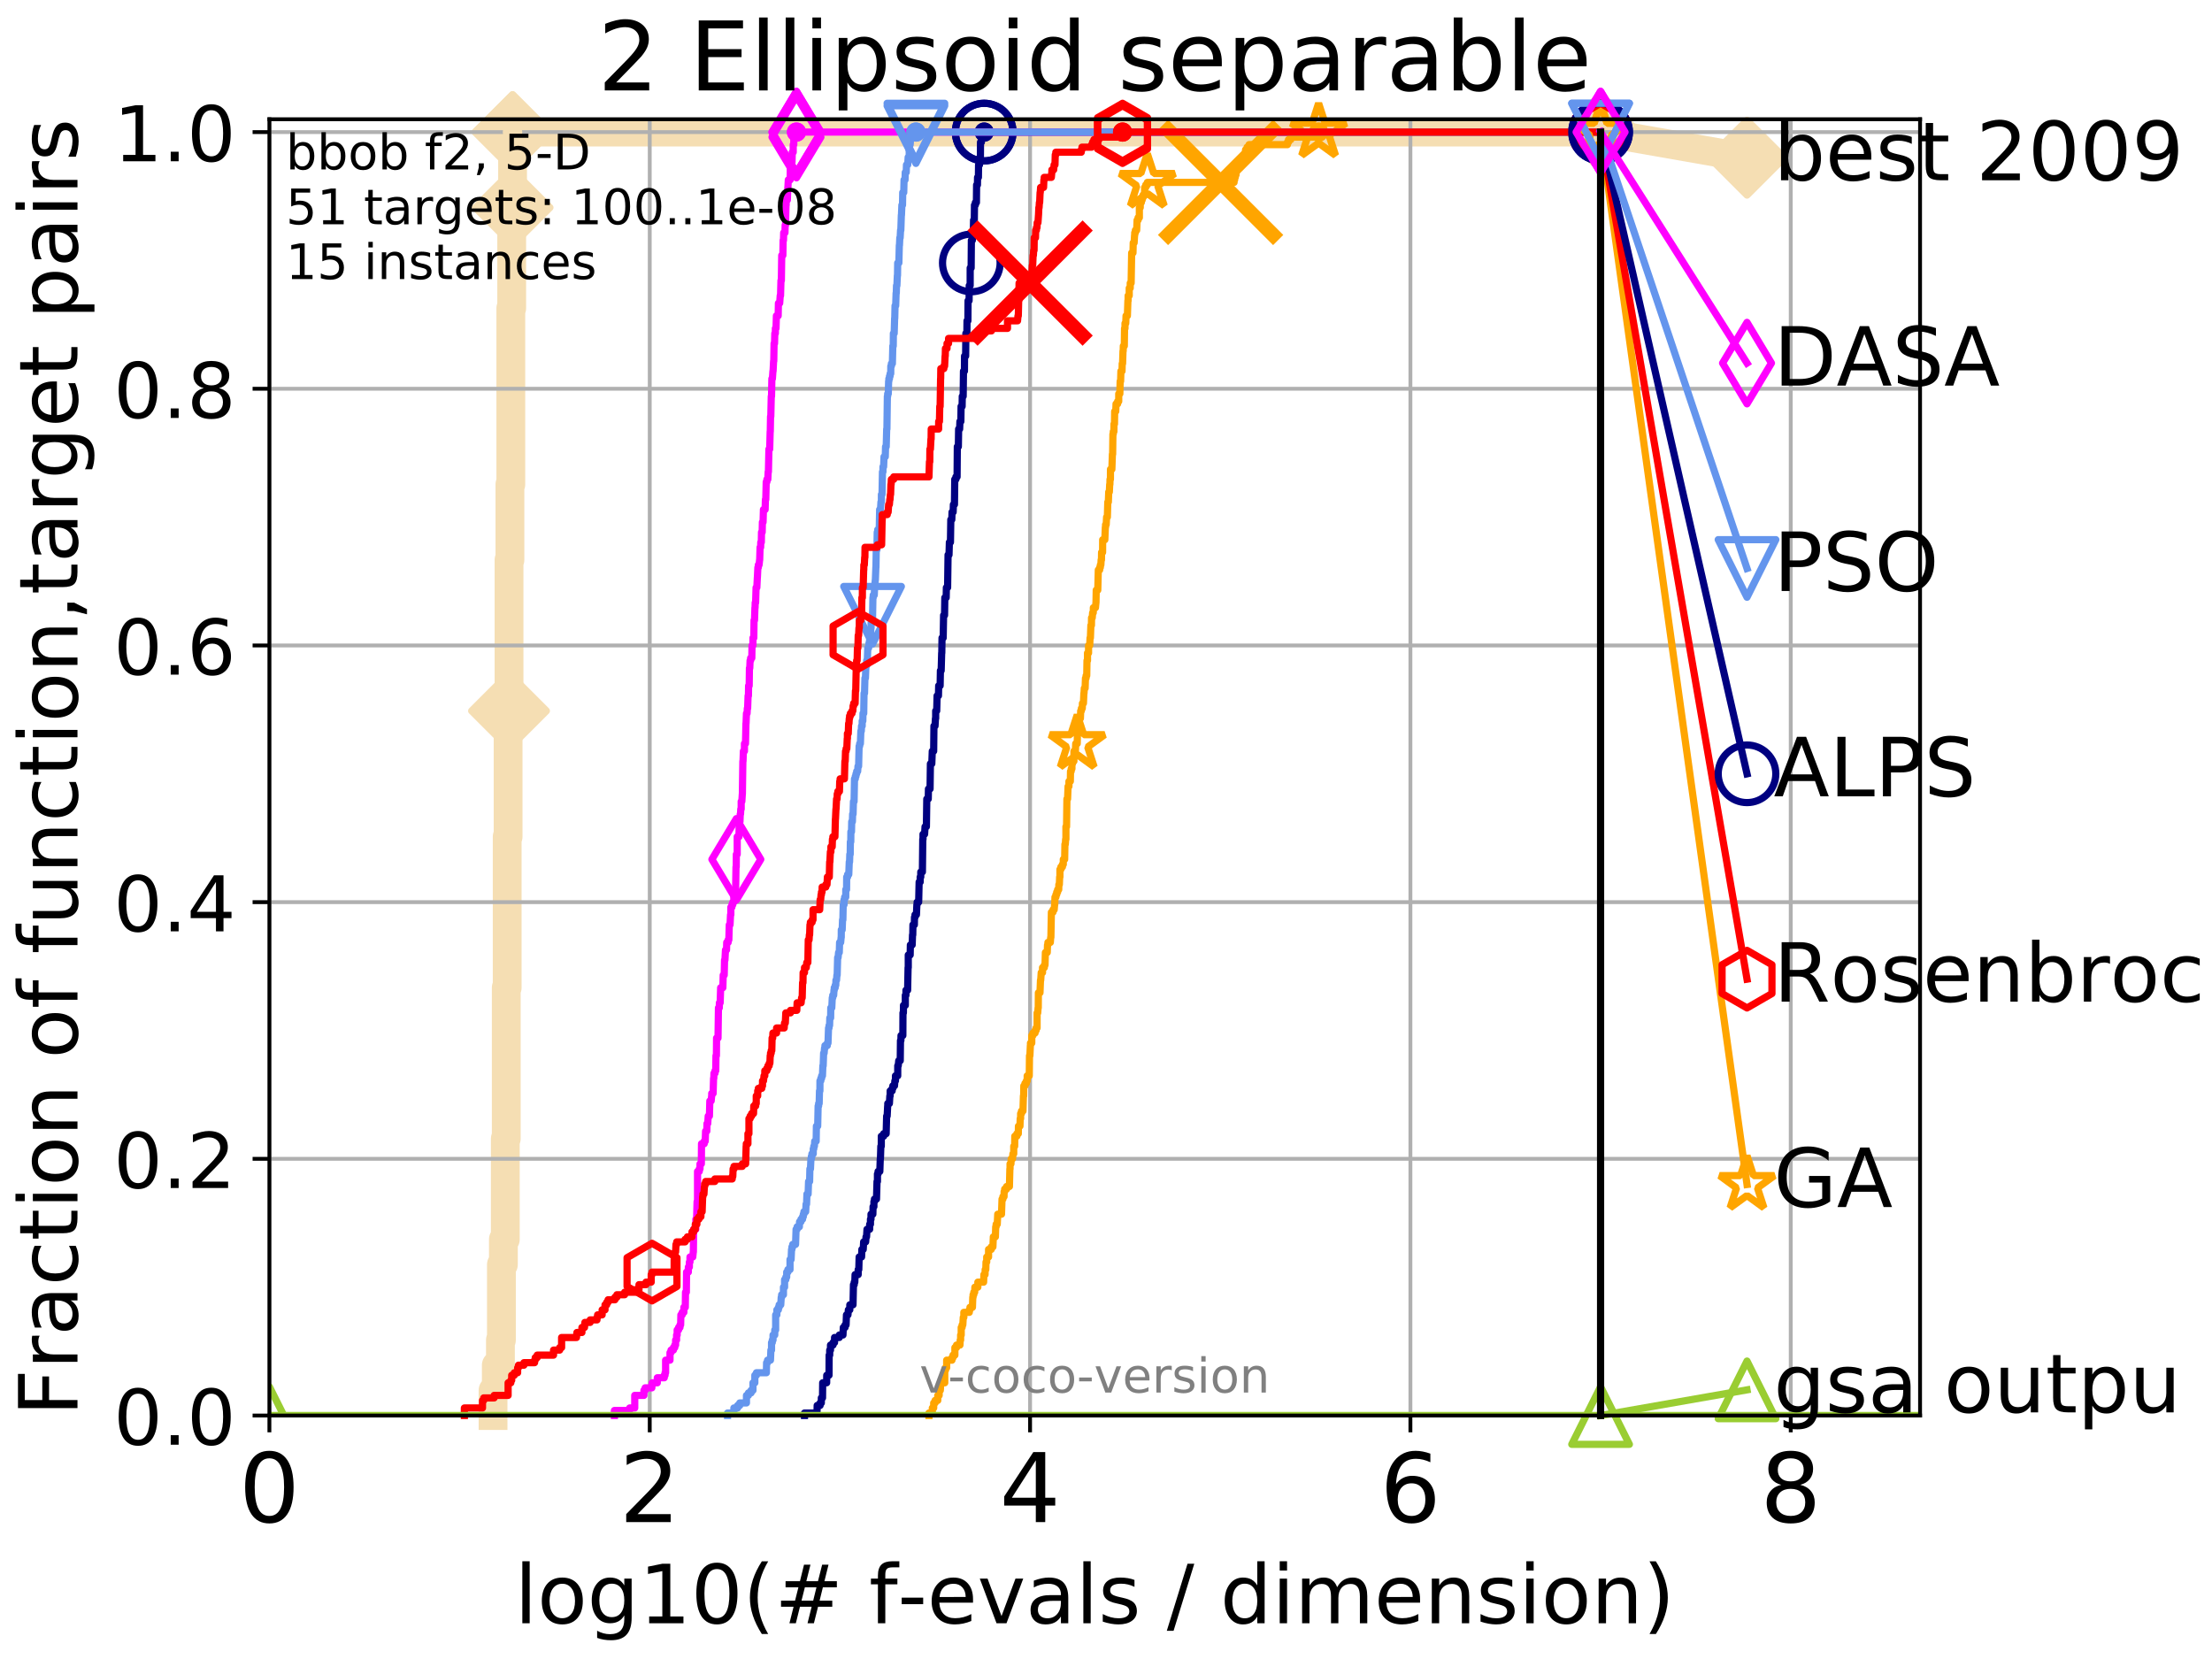 <?xml version="1.0" encoding="utf-8" standalone="no"?>
<!DOCTYPE svg PUBLIC "-//W3C//DTD SVG 1.1//EN"
  "http://www.w3.org/Graphics/SVG/1.1/DTD/svg11.dtd">
<!-- Created with matplotlib (http://matplotlib.org/) -->
<svg height="345.6pt" version="1.1" viewBox="0 0 460.8 345.6" width="460.8pt" xmlns="http://www.w3.org/2000/svg" xmlns:xlink="http://www.w3.org/1999/xlink">
 <defs>
  <style type="text/css">
*{stroke-linecap:butt;stroke-linejoin:round;}
  </style>
 </defs>
 <g id="figure_1">
  <g id="patch_1">
   <path d="M 0 345.6 
L 460.8 345.6 
L 460.8 0 
L 0 0 
z
" style="fill:#ffffff;"/>
  </g>
  <g id="axes_1">
   <g id="patch_2">
    <path d="M 56.12 294.88 
L 399.984 294.88 
L 399.984 24.84 
L 56.12 24.84 
z
" style="fill:#ffffff;"/>
   </g>
   <g id="line2d_1">
    <path d="M 102.712 294.88 
L 102.712 289.638 
L 103.386 289.638 
L 103.386 284.395 
L 104.247 284.395 
L 104.247 279.153 
L 104.455 279.153 
L 104.455 263.425 
L 104.865 263.425 
L 104.865 258.183 
L 105.265 258.183 
L 105.265 237.213 
L 105.462 237.213 
L 105.462 205.758 
L 105.656 205.758 
L 105.656 174.303 
L 105.848 174.303 
L 105.848 148.091 
L 106.039 148.091 
L 106.039 116.636 
L 106.227 116.636 
L 106.227 100.908 
L 106.413 100.908 
L 106.413 64.211 
L 106.597 64.211 
L 106.597 43.241 
L 106.779 43.241 
L 106.779 27.514 
L 333.43 27.514 
" style="fill:none;stroke:#f5deb3;stroke-linecap:square;stroke-width:6;"/>
   </g>
   <g id="line2d_2">
    <defs>
     <path d="M -0 7.778 
L 7.778 0 
L 0 -7.778 
L -7.778 -0 
z
" id="m78630ecd94" style="stroke:#f5deb3;stroke-linejoin:miter;stroke-width:1.5;"/>
    </defs>
    <g>
     <use style="fill:#f5deb3;stroke:#f5deb3;stroke-linejoin:miter;stroke-width:1.5;" x="106.039" xlink:href="#m78630ecd94" y="148.091"/>
     <use style="fill:#f5deb3;stroke:#f5deb3;stroke-linejoin:miter;stroke-width:1.5;" x="106.779" xlink:href="#m78630ecd94" y="43.241"/>
     <use style="fill:#f5deb3;stroke:#f5deb3;stroke-linejoin:miter;stroke-width:1.5;" x="106.779" xlink:href="#m78630ecd94" y="27.514"/>
     <use style="fill:#f5deb3;stroke:#f5deb3;stroke-linejoin:miter;stroke-width:1.5;" x="106.779" xlink:href="#m78630ecd94" y="27.514"/>
     <use style="fill:#f5deb3;stroke:#f5deb3;stroke-linejoin:miter;stroke-width:1.5;" x="333.43" xlink:href="#m78630ecd94" y="27.514"/>
    </g>
   </g>
   <g id="line2d_3">
    <path style="fill:none;stroke:#f5deb3;stroke-linecap:square;stroke-width:6;"/>
    <g/>
   </g>
   <g id="line2d_4">
    <path d="M 333.43 27.514 
L 363.934 32.861 
" style="fill:none;stroke:#f5deb3;stroke-linecap:square;stroke-width:6;"/>
    <g>
     <use style="fill:#f5deb3;stroke:#f5deb3;stroke-linejoin:miter;stroke-width:1.5;" x="333.43" xlink:href="#m78630ecd94" y="27.514"/>
     <use style="fill:#f5deb3;stroke:#f5deb3;stroke-linejoin:miter;stroke-width:1.5;" x="363.934" xlink:href="#m78630ecd94" y="32.861"/>
    </g>
   </g>
   <g id="matplotlib.axis_1">
    <g id="xtick_1">
     <g id="line2d_5">
      <path clip-path="url(#p74493a3d5a)" d="M 56.12 294.88 
L 56.12 24.84 
" style="fill:none;stroke:#b0b0b0;stroke-linecap:square;stroke-width:0.8;"/>
     </g>
     <g id="line2d_6">
      <defs>
       <path d="M 0 0 
L 0 3.5 
" id="m321e5b1682" style="stroke:#000000;stroke-width:0.8;"/>
      </defs>
      <g>
       <use style="stroke:#000000;stroke-width:0.8;" x="56.12" xlink:href="#m321e5b1682" y="294.88"/>
      </g>
     </g>
     <g id="text_1">
      <!-- 0 -->
      <defs>
       <path d="M 31.781 66.406 
Q 24.172 66.406 20.328 58.906 
Q 16.5 51.422 16.5 36.375 
Q 16.5 21.391 20.328 13.891 
Q 24.172 6.391 31.781 6.391 
Q 39.453 6.391 43.281 13.891 
Q 47.125 21.391 47.125 36.375 
Q 47.125 51.422 43.281 58.906 
Q 39.453 66.406 31.781 66.406 
z
M 31.781 74.219 
Q 44.047 74.219 50.516 64.516 
Q 56.984 54.828 56.984 36.375 
Q 56.984 17.969 50.516 8.266 
Q 44.047 -1.422 31.781 -1.422 
Q 19.531 -1.422 13.062 8.266 
Q 6.594 17.969 6.594 36.375 
Q 6.594 54.828 13.062 64.516 
Q 19.531 74.219 31.781 74.219 
z
" id="DejaVuSans-30"/>
      </defs>
      <g transform="translate(49.758 317.077)scale(0.2 -0.2)">
       <use xlink:href="#DejaVuSans-30"/>
      </g>
     </g>
    </g>
    <g id="xtick_2">
     <g id="line2d_7">
      <path clip-path="url(#p74493a3d5a)" d="M 135.351 294.88 
L 135.351 24.84 
" style="fill:none;stroke:#b0b0b0;stroke-linecap:square;stroke-width:0.8;"/>
     </g>
     <g id="line2d_8">
      <g>
       <use style="stroke:#000000;stroke-width:0.8;" x="135.351" xlink:href="#m321e5b1682" y="294.88"/>
      </g>
     </g>
     <g id="text_2">
      <!-- 2 -->
      <defs>
       <path d="M 19.188 8.297 
L 53.609 8.297 
L 53.609 0 
L 7.328 0 
L 7.328 8.297 
Q 12.938 14.109 22.625 23.891 
Q 32.328 33.688 34.812 36.531 
Q 39.547 41.844 41.422 45.531 
Q 43.312 49.219 43.312 52.781 
Q 43.312 58.594 39.234 62.25 
Q 35.156 65.922 28.609 65.922 
Q 23.969 65.922 18.812 64.312 
Q 13.672 62.703 7.812 59.422 
L 7.812 69.391 
Q 13.766 71.781 18.938 73 
Q 24.125 74.219 28.422 74.219 
Q 39.75 74.219 46.484 68.547 
Q 53.219 62.891 53.219 53.422 
Q 53.219 48.922 51.531 44.891 
Q 49.859 40.875 45.406 35.406 
Q 44.188 33.984 37.641 27.219 
Q 31.109 20.453 19.188 8.297 
z
" id="DejaVuSans-32"/>
      </defs>
      <g transform="translate(128.989 317.077)scale(0.2 -0.2)">
       <use xlink:href="#DejaVuSans-32"/>
      </g>
     </g>
    </g>
    <g id="xtick_3">
     <g id="line2d_9">
      <path clip-path="url(#p74493a3d5a)" d="M 214.583 294.88 
L 214.583 24.84 
" style="fill:none;stroke:#b0b0b0;stroke-linecap:square;stroke-width:0.8;"/>
     </g>
     <g id="line2d_10">
      <g>
       <use style="stroke:#000000;stroke-width:0.8;" x="214.583" xlink:href="#m321e5b1682" y="294.88"/>
      </g>
     </g>
     <g id="text_3">
      <!-- 4 -->
      <defs>
       <path d="M 37.797 64.312 
L 12.891 25.391 
L 37.797 25.391 
z
M 35.203 72.906 
L 47.609 72.906 
L 47.609 25.391 
L 58.016 25.391 
L 58.016 17.188 
L 47.609 17.188 
L 47.609 0 
L 37.797 0 
L 37.797 17.188 
L 4.891 17.188 
L 4.891 26.703 
z
" id="DejaVuSans-34"/>
      </defs>
      <g transform="translate(208.22 317.077)scale(0.2 -0.2)">
       <use xlink:href="#DejaVuSans-34"/>
      </g>
     </g>
    </g>
    <g id="xtick_4">
     <g id="line2d_11">
      <path clip-path="url(#p74493a3d5a)" d="M 293.814 294.88 
L 293.814 24.84 
" style="fill:none;stroke:#b0b0b0;stroke-linecap:square;stroke-width:0.8;"/>
     </g>
     <g id="line2d_12">
      <g>
       <use style="stroke:#000000;stroke-width:0.8;" x="293.814" xlink:href="#m321e5b1682" y="294.88"/>
      </g>
     </g>
     <g id="text_4">
      <!-- 6 -->
      <defs>
       <path d="M 33.016 40.375 
Q 26.375 40.375 22.484 35.828 
Q 18.609 31.297 18.609 23.391 
Q 18.609 15.531 22.484 10.953 
Q 26.375 6.391 33.016 6.391 
Q 39.656 6.391 43.531 10.953 
Q 47.406 15.531 47.406 23.391 
Q 47.406 31.297 43.531 35.828 
Q 39.656 40.375 33.016 40.375 
z
M 52.594 71.297 
L 52.594 62.312 
Q 48.875 64.062 45.094 64.984 
Q 41.312 65.922 37.594 65.922 
Q 27.828 65.922 22.672 59.328 
Q 17.531 52.734 16.797 39.406 
Q 19.672 43.656 24.016 45.922 
Q 28.375 48.188 33.594 48.188 
Q 44.578 48.188 50.953 41.516 
Q 57.328 34.859 57.328 23.391 
Q 57.328 12.156 50.688 5.359 
Q 44.047 -1.422 33.016 -1.422 
Q 20.359 -1.422 13.672 8.266 
Q 6.984 17.969 6.984 36.375 
Q 6.984 53.656 15.188 63.938 
Q 23.391 74.219 37.203 74.219 
Q 40.922 74.219 44.703 73.484 
Q 48.484 72.75 52.594 71.297 
z
" id="DejaVuSans-36"/>
      </defs>
      <g transform="translate(287.452 317.077)scale(0.2 -0.2)">
       <use xlink:href="#DejaVuSans-36"/>
      </g>
     </g>
    </g>
    <g id="xtick_5">
     <g id="line2d_13">
      <path clip-path="url(#p74493a3d5a)" d="M 373.045 294.88 
L 373.045 24.84 
" style="fill:none;stroke:#b0b0b0;stroke-linecap:square;stroke-width:0.8;"/>
     </g>
     <g id="line2d_14">
      <g>
       <use style="stroke:#000000;stroke-width:0.8;" x="373.045" xlink:href="#m321e5b1682" y="294.88"/>
      </g>
     </g>
     <g id="text_5">
      <!-- 8 -->
      <defs>
       <path d="M 31.781 34.625 
Q 24.75 34.625 20.719 30.859 
Q 16.703 27.094 16.703 20.516 
Q 16.703 13.922 20.719 10.156 
Q 24.75 6.391 31.781 6.391 
Q 38.812 6.391 42.859 10.172 
Q 46.922 13.969 46.922 20.516 
Q 46.922 27.094 42.891 30.859 
Q 38.875 34.625 31.781 34.625 
z
M 21.922 38.812 
Q 15.578 40.375 12.031 44.719 
Q 8.5 49.078 8.5 55.328 
Q 8.5 64.062 14.719 69.141 
Q 20.953 74.219 31.781 74.219 
Q 42.672 74.219 48.875 69.141 
Q 55.078 64.062 55.078 55.328 
Q 55.078 49.078 51.531 44.719 
Q 48 40.375 41.703 38.812 
Q 48.828 37.156 52.797 32.312 
Q 56.781 27.484 56.781 20.516 
Q 56.781 9.906 50.312 4.234 
Q 43.844 -1.422 31.781 -1.422 
Q 19.734 -1.422 13.25 4.234 
Q 6.781 9.906 6.781 20.516 
Q 6.781 27.484 10.781 32.312 
Q 14.797 37.156 21.922 38.812 
z
M 18.312 54.391 
Q 18.312 48.734 21.844 45.562 
Q 25.391 42.391 31.781 42.391 
Q 38.141 42.391 41.719 45.562 
Q 45.312 48.734 45.312 54.391 
Q 45.312 60.062 41.719 63.234 
Q 38.141 66.406 31.781 66.406 
Q 25.391 66.406 21.844 63.234 
Q 18.312 60.062 18.312 54.391 
z
" id="DejaVuSans-38"/>
      </defs>
      <g transform="translate(366.683 317.077)scale(0.2 -0.2)">
       <use xlink:href="#DejaVuSans-38"/>
      </g>
     </g>
    </g>
    <g id="text_6">
     <!-- log10(# f-evals / dimension) -->
     <defs>
      <path d="M 9.422 75.984 
L 18.406 75.984 
L 18.406 0 
L 9.422 0 
z
" id="DejaVuSans-6c"/>
      <path d="M 30.609 48.391 
Q 23.391 48.391 19.188 42.75 
Q 14.984 37.109 14.984 27.297 
Q 14.984 17.484 19.156 11.844 
Q 23.344 6.203 30.609 6.203 
Q 37.797 6.203 41.984 11.859 
Q 46.188 17.531 46.188 27.297 
Q 46.188 37.016 41.984 42.703 
Q 37.797 48.391 30.609 48.391 
z
M 30.609 56 
Q 42.328 56 49.016 48.375 
Q 55.719 40.766 55.719 27.297 
Q 55.719 13.875 49.016 6.219 
Q 42.328 -1.422 30.609 -1.422 
Q 18.844 -1.422 12.172 6.219 
Q 5.516 13.875 5.516 27.297 
Q 5.516 40.766 12.172 48.375 
Q 18.844 56 30.609 56 
z
" id="DejaVuSans-6f"/>
      <path d="M 45.406 27.984 
Q 45.406 37.75 41.375 43.109 
Q 37.359 48.484 30.078 48.484 
Q 22.859 48.484 18.828 43.109 
Q 14.797 37.75 14.797 27.984 
Q 14.797 18.266 18.828 12.891 
Q 22.859 7.516 30.078 7.516 
Q 37.359 7.516 41.375 12.891 
Q 45.406 18.266 45.406 27.984 
z
M 54.391 6.781 
Q 54.391 -7.172 48.188 -13.984 
Q 42 -20.797 29.203 -20.797 
Q 24.469 -20.797 20.266 -20.094 
Q 16.062 -19.391 12.109 -17.922 
L 12.109 -9.188 
Q 16.062 -11.328 19.922 -12.344 
Q 23.781 -13.375 27.781 -13.375 
Q 36.625 -13.375 41.016 -8.766 
Q 45.406 -4.156 45.406 5.172 
L 45.406 9.625 
Q 42.625 4.781 38.281 2.391 
Q 33.938 0 27.875 0 
Q 17.828 0 11.672 7.656 
Q 5.516 15.328 5.516 27.984 
Q 5.516 40.672 11.672 48.328 
Q 17.828 56 27.875 56 
Q 33.938 56 38.281 53.609 
Q 42.625 51.219 45.406 46.391 
L 45.406 54.688 
L 54.391 54.688 
z
" id="DejaVuSans-67"/>
      <path d="M 12.406 8.297 
L 28.516 8.297 
L 28.516 63.922 
L 10.984 60.406 
L 10.984 69.391 
L 28.422 72.906 
L 38.281 72.906 
L 38.281 8.297 
L 54.391 8.297 
L 54.391 0 
L 12.406 0 
z
" id="DejaVuSans-31"/>
      <path d="M 31 75.875 
Q 24.469 64.656 21.281 53.656 
Q 18.109 42.672 18.109 31.391 
Q 18.109 20.125 21.312 9.062 
Q 24.516 -2 31 -13.188 
L 23.188 -13.188 
Q 15.875 -1.703 12.234 9.375 
Q 8.594 20.453 8.594 31.391 
Q 8.594 42.281 12.203 53.312 
Q 15.828 64.359 23.188 75.875 
z
" id="DejaVuSans-28"/>
      <path d="M 51.125 44 
L 36.922 44 
L 32.812 27.688 
L 47.125 27.688 
z
M 43.797 71.781 
L 38.719 51.516 
L 52.984 51.516 
L 58.109 71.781 
L 65.922 71.781 
L 60.891 51.516 
L 76.125 51.516 
L 76.125 44 
L 58.984 44 
L 54.984 27.688 
L 70.516 27.688 
L 70.516 20.219 
L 53.078 20.219 
L 48 0 
L 40.188 0 
L 45.219 20.219 
L 30.906 20.219 
L 25.875 0 
L 18.016 0 
L 23.094 20.219 
L 7.719 20.219 
L 7.719 27.688 
L 24.906 27.688 
L 29 44 
L 13.281 44 
L 13.281 51.516 
L 30.906 51.516 
L 35.891 71.781 
z
" id="DejaVuSans-23"/>
      <path id="DejaVuSans-20"/>
      <path d="M 37.109 75.984 
L 37.109 68.5 
L 28.516 68.5 
Q 23.688 68.5 21.797 66.547 
Q 19.922 64.594 19.922 59.516 
L 19.922 54.688 
L 34.719 54.688 
L 34.719 47.703 
L 19.922 47.703 
L 19.922 0 
L 10.891 0 
L 10.891 47.703 
L 2.297 47.703 
L 2.297 54.688 
L 10.891 54.688 
L 10.891 58.5 
Q 10.891 67.625 15.141 71.797 
Q 19.391 75.984 28.609 75.984 
z
" id="DejaVuSans-66"/>
      <path d="M 4.891 31.391 
L 31.203 31.391 
L 31.203 23.391 
L 4.891 23.391 
z
" id="DejaVuSans-2d"/>
      <path d="M 56.203 29.594 
L 56.203 25.203 
L 14.891 25.203 
Q 15.484 15.922 20.484 11.062 
Q 25.484 6.203 34.422 6.203 
Q 39.594 6.203 44.453 7.469 
Q 49.312 8.734 54.109 11.281 
L 54.109 2.781 
Q 49.266 0.734 44.188 -0.344 
Q 39.109 -1.422 33.891 -1.422 
Q 20.797 -1.422 13.156 6.188 
Q 5.516 13.812 5.516 26.812 
Q 5.516 40.234 12.766 48.109 
Q 20.016 56 32.328 56 
Q 43.359 56 49.781 48.891 
Q 56.203 41.797 56.203 29.594 
z
M 47.219 32.234 
Q 47.125 39.594 43.094 43.984 
Q 39.062 48.391 32.422 48.391 
Q 24.906 48.391 20.391 44.141 
Q 15.875 39.891 15.188 32.172 
z
" id="DejaVuSans-65"/>
      <path d="M 2.984 54.688 
L 12.5 54.688 
L 29.594 8.797 
L 46.688 54.688 
L 56.203 54.688 
L 35.688 0 
L 23.484 0 
z
" id="DejaVuSans-76"/>
      <path d="M 34.281 27.484 
Q 23.391 27.484 19.188 25 
Q 14.984 22.516 14.984 16.5 
Q 14.984 11.719 18.141 8.906 
Q 21.297 6.109 26.703 6.109 
Q 34.188 6.109 38.703 11.406 
Q 43.219 16.703 43.219 25.484 
L 43.219 27.484 
z
M 52.203 31.203 
L 52.203 0 
L 43.219 0 
L 43.219 8.297 
Q 40.141 3.328 35.547 0.953 
Q 30.953 -1.422 24.312 -1.422 
Q 15.922 -1.422 10.953 3.297 
Q 6 8.016 6 15.922 
Q 6 25.141 12.172 29.828 
Q 18.359 34.516 30.609 34.516 
L 43.219 34.516 
L 43.219 35.406 
Q 43.219 41.609 39.141 45 
Q 35.062 48.391 27.688 48.391 
Q 23 48.391 18.547 47.266 
Q 14.109 46.141 10.016 43.891 
L 10.016 52.203 
Q 14.938 54.109 19.578 55.047 
Q 24.219 56 28.609 56 
Q 40.484 56 46.344 49.844 
Q 52.203 43.703 52.203 31.203 
z
" id="DejaVuSans-61"/>
      <path d="M 44.281 53.078 
L 44.281 44.578 
Q 40.484 46.531 36.375 47.5 
Q 32.281 48.484 27.875 48.484 
Q 21.188 48.484 17.844 46.438 
Q 14.5 44.391 14.5 40.281 
Q 14.5 37.156 16.891 35.375 
Q 19.281 33.594 26.516 31.984 
L 29.594 31.297 
Q 39.156 29.25 43.188 25.516 
Q 47.219 21.781 47.219 15.094 
Q 47.219 7.469 41.188 3.016 
Q 35.156 -1.422 24.609 -1.422 
Q 20.219 -1.422 15.453 -0.562 
Q 10.688 0.297 5.422 2 
L 5.422 11.281 
Q 10.406 8.688 15.234 7.391 
Q 20.062 6.109 24.812 6.109 
Q 31.156 6.109 34.562 8.281 
Q 37.984 10.453 37.984 14.406 
Q 37.984 18.062 35.516 20.016 
Q 33.062 21.969 24.703 23.781 
L 21.578 24.516 
Q 13.234 26.266 9.516 29.906 
Q 5.812 33.547 5.812 39.891 
Q 5.812 47.609 11.281 51.797 
Q 16.75 56 26.812 56 
Q 31.781 56 36.172 55.266 
Q 40.578 54.547 44.281 53.078 
z
" id="DejaVuSans-73"/>
      <path d="M 25.391 72.906 
L 33.688 72.906 
L 8.297 -9.281 
L 0 -9.281 
z
" id="DejaVuSans-2f"/>
      <path d="M 45.406 46.391 
L 45.406 75.984 
L 54.391 75.984 
L 54.391 0 
L 45.406 0 
L 45.406 8.203 
Q 42.578 3.328 38.25 0.953 
Q 33.938 -1.422 27.875 -1.422 
Q 17.969 -1.422 11.734 6.484 
Q 5.516 14.406 5.516 27.297 
Q 5.516 40.188 11.734 48.094 
Q 17.969 56 27.875 56 
Q 33.938 56 38.25 53.625 
Q 42.578 51.266 45.406 46.391 
z
M 14.797 27.297 
Q 14.797 17.391 18.875 11.75 
Q 22.953 6.109 30.078 6.109 
Q 37.203 6.109 41.297 11.75 
Q 45.406 17.391 45.406 27.297 
Q 45.406 37.203 41.297 42.844 
Q 37.203 48.484 30.078 48.484 
Q 22.953 48.484 18.875 42.844 
Q 14.797 37.203 14.797 27.297 
z
" id="DejaVuSans-64"/>
      <path d="M 9.422 54.688 
L 18.406 54.688 
L 18.406 0 
L 9.422 0 
z
M 9.422 75.984 
L 18.406 75.984 
L 18.406 64.594 
L 9.422 64.594 
z
" id="DejaVuSans-69"/>
      <path d="M 52 44.188 
Q 55.375 50.25 60.062 53.125 
Q 64.75 56 71.094 56 
Q 79.641 56 84.281 50.016 
Q 88.922 44.047 88.922 33.016 
L 88.922 0 
L 79.891 0 
L 79.891 32.719 
Q 79.891 40.578 77.094 44.375 
Q 74.312 48.188 68.609 48.188 
Q 61.625 48.188 57.562 43.547 
Q 53.516 38.922 53.516 30.906 
L 53.516 0 
L 44.484 0 
L 44.484 32.719 
Q 44.484 40.625 41.703 44.406 
Q 38.922 48.188 33.109 48.188 
Q 26.219 48.188 22.156 43.531 
Q 18.109 38.875 18.109 30.906 
L 18.109 0 
L 9.078 0 
L 9.078 54.688 
L 18.109 54.688 
L 18.109 46.188 
Q 21.188 51.219 25.484 53.609 
Q 29.781 56 35.688 56 
Q 41.656 56 45.828 52.969 
Q 50 49.953 52 44.188 
z
" id="DejaVuSans-6d"/>
      <path d="M 54.891 33.016 
L 54.891 0 
L 45.906 0 
L 45.906 32.719 
Q 45.906 40.484 42.875 44.328 
Q 39.844 48.188 33.797 48.188 
Q 26.516 48.188 22.312 43.547 
Q 18.109 38.922 18.109 30.906 
L 18.109 0 
L 9.078 0 
L 9.078 54.688 
L 18.109 54.688 
L 18.109 46.188 
Q 21.344 51.125 25.703 53.562 
Q 30.078 56 35.797 56 
Q 45.219 56 50.047 50.172 
Q 54.891 44.344 54.891 33.016 
z
" id="DejaVuSans-6e"/>
      <path d="M 8.016 75.875 
L 15.828 75.875 
Q 23.141 64.359 26.781 53.312 
Q 30.422 42.281 30.422 31.391 
Q 30.422 20.453 26.781 9.375 
Q 23.141 -1.703 15.828 -13.188 
L 8.016 -13.188 
Q 14.5 -2 17.703 9.062 
Q 20.906 20.125 20.906 31.391 
Q 20.906 42.672 17.703 53.656 
Q 14.5 64.656 8.016 75.875 
z
" id="DejaVuSans-29"/>
     </defs>
     <g transform="translate(107.211 338.154)scale(0.17 -0.17)">
      <use xlink:href="#DejaVuSans-6c"/>
      <use x="27.783" xlink:href="#DejaVuSans-6f"/>
      <use x="88.965" xlink:href="#DejaVuSans-67"/>
      <use x="152.441" xlink:href="#DejaVuSans-31"/>
      <use x="216.064" xlink:href="#DejaVuSans-30"/>
      <use x="279.688" xlink:href="#DejaVuSans-28"/>
      <use x="318.701" xlink:href="#DejaVuSans-23"/>
      <use x="402.49" xlink:href="#DejaVuSans-20"/>
      <use x="434.277" xlink:href="#DejaVuSans-66"/>
      <use x="469.404" xlink:href="#DejaVuSans-2d"/>
      <use x="505.488" xlink:href="#DejaVuSans-65"/>
      <use x="567.012" xlink:href="#DejaVuSans-76"/>
      <use x="626.191" xlink:href="#DejaVuSans-61"/>
      <use x="687.471" xlink:href="#DejaVuSans-6c"/>
      <use x="715.254" xlink:href="#DejaVuSans-73"/>
      <use x="767.354" xlink:href="#DejaVuSans-20"/>
      <use x="799.141" xlink:href="#DejaVuSans-2f"/>
      <use x="832.832" xlink:href="#DejaVuSans-20"/>
      <use x="864.619" xlink:href="#DejaVuSans-64"/>
      <use x="928.096" xlink:href="#DejaVuSans-69"/>
      <use x="955.879" xlink:href="#DejaVuSans-6d"/>
      <use x="1053.291" xlink:href="#DejaVuSans-65"/>
      <use x="1114.814" xlink:href="#DejaVuSans-6e"/>
      <use x="1178.193" xlink:href="#DejaVuSans-73"/>
      <use x="1230.293" xlink:href="#DejaVuSans-69"/>
      <use x="1258.076" xlink:href="#DejaVuSans-6f"/>
      <use x="1319.258" xlink:href="#DejaVuSans-6e"/>
      <use x="1382.637" xlink:href="#DejaVuSans-29"/>
     </g>
    </g>
   </g>
   <g id="matplotlib.axis_2">
    <g id="ytick_1">
     <g id="line2d_15">
      <path clip-path="url(#p74493a3d5a)" d="M 56.12 294.88 
L 399.984 294.88 
" style="fill:none;stroke:#b0b0b0;stroke-linecap:square;stroke-width:0.8;"/>
     </g>
     <g id="line2d_16">
      <defs>
       <path d="M 0 0 
L -3.5 0 
" id="ma06b07b4c0" style="stroke:#000000;stroke-width:0.8;"/>
      </defs>
      <g>
       <use style="stroke:#000000;stroke-width:0.8;" x="56.12" xlink:href="#ma06b07b4c0" y="294.88"/>
      </g>
     </g>
     <g id="text_7">
      <!-- 0.0 -->
      <defs>
       <path d="M 10.688 12.406 
L 21 12.406 
L 21 0 
L 10.688 0 
z
" id="DejaVuSans-2e"/>
      </defs>
      <g transform="translate(23.675 300.959)scale(0.16 -0.16)">
       <use xlink:href="#DejaVuSans-30"/>
       <use x="63.623" xlink:href="#DejaVuSans-2e"/>
       <use x="95.41" xlink:href="#DejaVuSans-30"/>
      </g>
     </g>
    </g>
    <g id="ytick_2">
     <g id="line2d_17">
      <path clip-path="url(#p74493a3d5a)" d="M 56.12 241.407 
L 399.984 241.407 
" style="fill:none;stroke:#b0b0b0;stroke-linecap:square;stroke-width:0.8;"/>
     </g>
     <g id="line2d_18">
      <g>
       <use style="stroke:#000000;stroke-width:0.8;" x="56.12" xlink:href="#ma06b07b4c0" y="241.407"/>
      </g>
     </g>
     <g id="text_8">
      <!-- 0.2 -->
      <g transform="translate(23.675 247.485)scale(0.16 -0.16)">
       <use xlink:href="#DejaVuSans-30"/>
       <use x="63.623" xlink:href="#DejaVuSans-2e"/>
       <use x="95.41" xlink:href="#DejaVuSans-32"/>
      </g>
     </g>
    </g>
    <g id="ytick_3">
     <g id="line2d_19">
      <path clip-path="url(#p74493a3d5a)" d="M 56.12 187.933 
L 399.984 187.933 
" style="fill:none;stroke:#b0b0b0;stroke-linecap:square;stroke-width:0.8;"/>
     </g>
     <g id="line2d_20">
      <g>
       <use style="stroke:#000000;stroke-width:0.8;" x="56.12" xlink:href="#ma06b07b4c0" y="187.933"/>
      </g>
     </g>
     <g id="text_9">
      <!-- 0.4 -->
      <g transform="translate(23.675 194.012)scale(0.16 -0.16)">
       <use xlink:href="#DejaVuSans-30"/>
       <use x="63.623" xlink:href="#DejaVuSans-2e"/>
       <use x="95.41" xlink:href="#DejaVuSans-34"/>
      </g>
     </g>
    </g>
    <g id="ytick_4">
     <g id="line2d_21">
      <path clip-path="url(#p74493a3d5a)" d="M 56.12 134.46 
L 399.984 134.46 
" style="fill:none;stroke:#b0b0b0;stroke-linecap:square;stroke-width:0.8;"/>
     </g>
     <g id="line2d_22">
      <g>
       <use style="stroke:#000000;stroke-width:0.8;" x="56.12" xlink:href="#ma06b07b4c0" y="134.46"/>
      </g>
     </g>
     <g id="text_10">
      <!-- 0.6 -->
      <g transform="translate(23.675 140.539)scale(0.16 -0.16)">
       <use xlink:href="#DejaVuSans-30"/>
       <use x="63.623" xlink:href="#DejaVuSans-2e"/>
       <use x="95.41" xlink:href="#DejaVuSans-36"/>
      </g>
     </g>
    </g>
    <g id="ytick_5">
     <g id="line2d_23">
      <path clip-path="url(#p74493a3d5a)" d="M 56.12 80.987 
L 399.984 80.987 
" style="fill:none;stroke:#b0b0b0;stroke-linecap:square;stroke-width:0.8;"/>
     </g>
     <g id="line2d_24">
      <g>
       <use style="stroke:#000000;stroke-width:0.8;" x="56.12" xlink:href="#ma06b07b4c0" y="80.987"/>
      </g>
     </g>
     <g id="text_11">
      <!-- 0.8 -->
      <g transform="translate(23.675 87.066)scale(0.16 -0.16)">
       <use xlink:href="#DejaVuSans-30"/>
       <use x="63.623" xlink:href="#DejaVuSans-2e"/>
       <use x="95.41" xlink:href="#DejaVuSans-38"/>
      </g>
     </g>
    </g>
    <g id="ytick_6">
     <g id="line2d_25">
      <path clip-path="url(#p74493a3d5a)" d="M 56.12 27.514 
L 399.984 27.514 
" style="fill:none;stroke:#b0b0b0;stroke-linecap:square;stroke-width:0.8;"/>
     </g>
     <g id="line2d_26">
      <g>
       <use style="stroke:#000000;stroke-width:0.8;" x="56.12" xlink:href="#ma06b07b4c0" y="27.514"/>
      </g>
     </g>
     <g id="text_12">
      <!-- 1.0 -->
      <g transform="translate(23.675 33.592)scale(0.16 -0.16)">
       <use xlink:href="#DejaVuSans-31"/>
       <use x="63.623" xlink:href="#DejaVuSans-2e"/>
       <use x="95.41" xlink:href="#DejaVuSans-30"/>
      </g>
     </g>
    </g>
    <g id="text_13">
     <!-- Fraction of function,target pairs -->
     <defs>
      <path d="M 9.812 72.906 
L 51.703 72.906 
L 51.703 64.594 
L 19.672 64.594 
L 19.672 43.109 
L 48.578 43.109 
L 48.578 34.812 
L 19.672 34.812 
L 19.672 0 
L 9.812 0 
z
" id="DejaVuSans-46"/>
      <path d="M 41.109 46.297 
Q 39.594 47.172 37.812 47.578 
Q 36.031 48 33.891 48 
Q 26.266 48 22.188 43.047 
Q 18.109 38.094 18.109 28.812 
L 18.109 0 
L 9.078 0 
L 9.078 54.688 
L 18.109 54.688 
L 18.109 46.188 
Q 20.953 51.172 25.484 53.578 
Q 30.031 56 36.531 56 
Q 37.453 56 38.578 55.875 
Q 39.703 55.766 41.062 55.516 
z
" id="DejaVuSans-72"/>
      <path d="M 48.781 52.594 
L 48.781 44.188 
Q 44.969 46.297 41.141 47.344 
Q 37.312 48.391 33.406 48.391 
Q 24.656 48.391 19.812 42.844 
Q 14.984 37.312 14.984 27.297 
Q 14.984 17.281 19.812 11.734 
Q 24.656 6.203 33.406 6.203 
Q 37.312 6.203 41.141 7.25 
Q 44.969 8.297 48.781 10.406 
L 48.781 2.094 
Q 45.016 0.344 40.984 -0.531 
Q 36.969 -1.422 32.422 -1.422 
Q 20.062 -1.422 12.781 6.344 
Q 5.516 14.109 5.516 27.297 
Q 5.516 40.672 12.859 48.328 
Q 20.219 56 33.016 56 
Q 37.156 56 41.109 55.141 
Q 45.062 54.297 48.781 52.594 
z
" id="DejaVuSans-63"/>
      <path d="M 18.312 70.219 
L 18.312 54.688 
L 36.812 54.688 
L 36.812 47.703 
L 18.312 47.703 
L 18.312 18.016 
Q 18.312 11.328 20.141 9.422 
Q 21.969 7.516 27.594 7.516 
L 36.812 7.516 
L 36.812 0 
L 27.594 0 
Q 17.188 0 13.234 3.875 
Q 9.281 7.766 9.281 18.016 
L 9.281 47.703 
L 2.688 47.703 
L 2.688 54.688 
L 9.281 54.688 
L 9.281 70.219 
z
" id="DejaVuSans-74"/>
      <path d="M 8.5 21.578 
L 8.5 54.688 
L 17.484 54.688 
L 17.484 21.922 
Q 17.484 14.156 20.5 10.266 
Q 23.531 6.391 29.594 6.391 
Q 36.859 6.391 41.078 11.031 
Q 45.312 15.672 45.312 23.688 
L 45.312 54.688 
L 54.297 54.688 
L 54.297 0 
L 45.312 0 
L 45.312 8.406 
Q 42.047 3.422 37.719 1 
Q 33.406 -1.422 27.688 -1.422 
Q 18.266 -1.422 13.375 4.438 
Q 8.5 10.297 8.5 21.578 
z
M 31.109 56 
z
" id="DejaVuSans-75"/>
      <path d="M 11.719 12.406 
L 22.016 12.406 
L 22.016 4 
L 14.016 -11.625 
L 7.719 -11.625 
L 11.719 4 
z
" id="DejaVuSans-2c"/>
      <path d="M 18.109 8.203 
L 18.109 -20.797 
L 9.078 -20.797 
L 9.078 54.688 
L 18.109 54.688 
L 18.109 46.391 
Q 20.953 51.266 25.266 53.625 
Q 29.594 56 35.594 56 
Q 45.562 56 51.781 48.094 
Q 58.016 40.188 58.016 27.297 
Q 58.016 14.406 51.781 6.484 
Q 45.562 -1.422 35.594 -1.422 
Q 29.594 -1.422 25.266 0.953 
Q 20.953 3.328 18.109 8.203 
z
M 48.688 27.297 
Q 48.688 37.203 44.609 42.844 
Q 40.531 48.484 33.406 48.484 
Q 26.266 48.484 22.188 42.844 
Q 18.109 37.203 18.109 27.297 
Q 18.109 17.391 22.188 11.75 
Q 26.266 6.109 33.406 6.109 
Q 40.531 6.109 44.609 11.75 
Q 48.688 17.391 48.688 27.297 
z
" id="DejaVuSans-70"/>
     </defs>
     <g transform="translate(16.14 294.999)rotate(-90)scale(0.17 -0.17)">
      <use xlink:href="#DejaVuSans-46"/>
      <use x="57.41" xlink:href="#DejaVuSans-72"/>
      <use x="98.523" xlink:href="#DejaVuSans-61"/>
      <use x="159.803" xlink:href="#DejaVuSans-63"/>
      <use x="214.783" xlink:href="#DejaVuSans-74"/>
      <use x="253.992" xlink:href="#DejaVuSans-69"/>
      <use x="281.775" xlink:href="#DejaVuSans-6f"/>
      <use x="342.957" xlink:href="#DejaVuSans-6e"/>
      <use x="406.336" xlink:href="#DejaVuSans-20"/>
      <use x="438.123" xlink:href="#DejaVuSans-6f"/>
      <use x="499.305" xlink:href="#DejaVuSans-66"/>
      <use x="534.51" xlink:href="#DejaVuSans-20"/>
      <use x="566.297" xlink:href="#DejaVuSans-66"/>
      <use x="601.502" xlink:href="#DejaVuSans-75"/>
      <use x="664.881" xlink:href="#DejaVuSans-6e"/>
      <use x="728.26" xlink:href="#DejaVuSans-63"/>
      <use x="783.24" xlink:href="#DejaVuSans-74"/>
      <use x="822.449" xlink:href="#DejaVuSans-69"/>
      <use x="850.232" xlink:href="#DejaVuSans-6f"/>
      <use x="911.414" xlink:href="#DejaVuSans-6e"/>
      <use x="974.793" xlink:href="#DejaVuSans-2c"/>
      <use x="1006.58" xlink:href="#DejaVuSans-74"/>
      <use x="1045.789" xlink:href="#DejaVuSans-61"/>
      <use x="1107.068" xlink:href="#DejaVuSans-72"/>
      <use x="1148.166" xlink:href="#DejaVuSans-67"/>
      <use x="1211.643" xlink:href="#DejaVuSans-65"/>
      <use x="1273.166" xlink:href="#DejaVuSans-74"/>
      <use x="1312.375" xlink:href="#DejaVuSans-20"/>
      <use x="1344.162" xlink:href="#DejaVuSans-70"/>
      <use x="1407.639" xlink:href="#DejaVuSans-61"/>
      <use x="1468.918" xlink:href="#DejaVuSans-69"/>
      <use x="1496.701" xlink:href="#DejaVuSans-72"/>
      <use x="1537.814" xlink:href="#DejaVuSans-73"/>
     </g>
    </g>
   </g>
   <g id="line2d_27">
    <defs>
     <path d="M 0 1.5 
C 0.398 1.5 0.779 1.342 1.061 1.061 
C 1.342 0.779 1.5 0.398 1.5 0 
C 1.5 -0.398 1.342 -0.779 1.061 -1.061 
C 0.779 -1.342 0.398 -1.5 0 -1.5 
C -0.398 -1.5 -0.779 -1.342 -1.061 -1.061 
C -1.342 -0.779 -1.5 -0.398 -1.5 0 
C -1.5 0.398 -1.342 0.779 -1.061 1.061 
C -0.779 1.342 -0.398 1.5 0 1.5 
z
" id="m8c9c37a662" style="stroke:#f5deb3;"/>
    </defs>
    <g>
     <use style="fill:#f5deb3;stroke:#f5deb3;" x="106.779" xlink:href="#m8c9c37a662" y="27.514"/>
     <use style="fill:#f5deb3;stroke:#f5deb3;" x="106.779" xlink:href="#m8c9c37a662" y="27.514"/>
    </g>
   </g>
   <g id="line2d_28">
    <defs>
     <path d="M 0 1.5 
C 0.398 1.5 0.779 1.342 1.061 1.061 
C 1.342 0.779 1.5 0.398 1.5 0 
C 1.5 -0.398 1.342 -0.779 1.061 -1.061 
C 0.779 -1.342 0.398 -1.5 0 -1.5 
C -0.398 -1.5 -0.779 -1.342 -1.061 -1.061 
C -1.342 -0.779 -1.5 -0.398 -1.5 0 
C -1.5 0.398 -1.342 0.779 -1.061 1.061 
C -0.779 1.342 -0.398 1.5 0 1.5 
z
" id="m71f1bc980c" style="stroke:#000080;"/>
    </defs>
    <g>
     <use style="fill:#000080;stroke:#000080;" x="205.026" xlink:href="#m71f1bc980c" y="27.514"/>
     <use style="fill:#000080;stroke:#000080;" x="205.026" xlink:href="#m71f1bc980c" y="27.514"/>
    </g>
   </g>
   <g id="line2d_29">
    <path d="M 167.592 294.88 
L 167.592 294.356 
L 170.195 294.356 
L 170.232 292.783 
L 170.842 292.783 
L 170.842 292.259 
L 171.098 292.259 
L 171.098 291.21 
L 171.346 291.21 
L 171.38 288.065 
L 172.207 288.065 
L 172.223 286.492 
L 172.701 286.492 
L 172.725 282.298 
L 172.842 282.298 
L 172.842 281.25 
L 173.008 281.25 
L 173.008 280.201 
L 173.532 280.201 
L 173.532 279.677 
L 173.851 279.677 
L 173.851 278.628 
L 174.846 278.628 
L 174.846 278.104 
L 175.605 278.104 
L 175.678 276.531 
L 176.038 276.531 
L 176.038 276.007 
L 176.253 276.007 
L 176.336 273.91 
L 176.647 273.91 
L 176.731 272.862 
L 177.03 272.862 
L 177.03 271.813 
L 177.698 271.813 
L 177.791 267.619 
L 177.951 267.619 
L 177.951 267.095 
L 178.072 267.095 
L 178.127 265.522 
L 178.776 265.522 
L 178.776 264.474 
L 178.902 264.474 
L 178.976 261.852 
L 179.481 261.852 
L 179.544 260.28 
L 179.824 260.28 
L 179.912 258.707 
L 180.33 258.707 
L 180.408 257.658 
L 180.516 257.658 
L 180.613 256.086 
L 181.166 256.086 
L 181.166 255.037 
L 181.331 255.037 
L 181.331 253.989 
L 181.445 253.989 
L 181.445 252.94 
L 181.833 252.94 
L 181.874 251.367 
L 182.05 251.367 
L 182.05 250.319 
L 182.162 250.319 
L 182.162 249.795 
L 182.589 249.795 
L 182.699 246.125 
L 182.789 246.125 
L 182.789 244.552 
L 182.919 244.552 
L 182.919 244.028 
L 183.284 244.028 
L 183.373 241.407 
L 183.411 241.407 
L 183.493 238.785 
L 183.587 238.785 
L 183.595 236.689 
L 184.086 236.689 
L 184.086 236.164 
L 184.603 236.164 
L 184.703 232.495 
L 184.81 232.495 
L 184.918 230.398 
L 184.94 230.398 
L 184.94 229.873 
L 185.277 229.873 
L 185.37 228.301 
L 185.435 228.301 
L 185.435 227.252 
L 185.852 227.252 
L 185.852 226.728 
L 185.994 226.728 
L 185.994 226.204 
L 186.337 226.204 
L 186.418 225.155 
L 186.541 225.155 
L 186.541 224.107 
L 187.011 224.107 
L 187.018 222.01 
L 187.123 222.01 
L 187.221 220.961 
L 187.536 220.961 
L 187.584 216.767 
L 187.674 216.767 
L 187.696 215.719 
L 188.079 215.719 
L 188.105 211 
L 188.191 211 
L 188.213 209.428 
L 188.592 209.428 
L 188.592 207.331 
L 188.728 207.331 
L 188.728 206.282 
L 189.073 206.282 
L 189.169 201.564 
L 189.207 201.564 
L 189.207 198.943 
L 189.603 198.943 
L 189.645 196.846 
L 190.021 196.846 
L 190.095 194.749 
L 190.144 194.749 
L 190.183 192.652 
L 190.477 192.652 
L 190.503 191.079 
L 190.614 191.079 
L 190.614 190.555 
L 190.91 190.555 
L 191.001 188.458 
L 191.052 188.458 
L 191.052 187.933 
L 191.373 187.933 
L 191.472 183.739 
L 191.69 183.739 
L 191.69 182.691 
L 191.812 182.691 
L 191.812 181.642 
L 192.152 181.642 
L 192.231 174.827 
L 192.281 174.827 
L 192.281 173.779 
L 192.608 173.779 
L 192.705 172.206 
L 192.986 172.206 
L 193.067 166.439 
L 193.373 166.439 
L 193.413 164.342 
L 193.749 164.342 
L 193.821 159.1 
L 194.113 159.1 
L 194.209 156.479 
L 194.501 156.479 
L 194.558 151.236 
L 194.784 151.236 
L 194.87 149.663 
L 194.919 149.663 
L 194.919 148.091 
L 195.132 148.091 
L 195.212 144.945 
L 195.497 144.945 
L 195.544 142.848 
L 195.846 142.848 
L 195.904 139.703 
L 196.063 139.703 
L 196.167 136.033 
L 196.192 136.033 
L 196.24 132.887 
L 196.481 132.887 
L 196.568 128.169 
L 196.767 128.169 
L 196.823 124.499 
L 197.108 124.499 
L 197.148 122.403 
L 197.405 122.403 
L 197.498 115.587 
L 197.697 115.587 
L 197.772 112.966 
L 197.995 112.966 
L 198.07 108.248 
L 198.278 108.248 
L 198.326 106.675 
L 198.558 106.675 
L 198.607 105.102 
L 198.83 105.102 
L 198.893 99.86 
L 199.133 99.86 
L 199.133 99.336 
L 199.378 99.336 
L 199.427 93.045 
L 199.643 93.045 
L 199.699 89.375 
L 199.91 89.375 
L 199.965 87.802 
L 200.164 87.802 
L 200.21 84.657 
L 200.427 84.657 
L 200.458 82.56 
L 200.645 82.56 
L 200.71 77.317 
L 200.91 77.317 
L 200.931 74.172 
L 201.163 74.172 
L 201.206 69.453 
L 201.42 69.453 
L 201.446 66.832 
L 201.631 66.832 
L 201.663 62.638 
L 201.879 62.638 
L 201.908 59.493 
L 202.102 59.493 
L 202.107 55.823 
L 202.308 55.823 
L 202.354 50.056 
L 202.56 50.056 
L 202.567 49.008 
L 202.755 49.008 
L 202.811 45.862 
L 202.966 45.862 
L 203.001 42.717 
L 203.184 42.717 
L 203.184 42.193 
L 203.405 42.193 
L 203.443 38.523 
L 203.618 38.523 
L 203.643 36.95 
L 203.821 36.95 
L 203.853 34.329 
L 204.058 34.329 
L 204.058 33.805 
L 204.231 33.805 
L 204.256 29.611 
L 204.453 29.611 
L 204.453 28.562 
L 204.814 28.562 
L 204.814 28.038 
L 205.026 28.038 
L 205.026 27.514 
L 333.43 27.514 
L 333.43 27.514 
" style="fill:none;stroke:#000080;stroke-linecap:square;stroke-width:1.5;"/>
   </g>
   <g id="line2d_30">
    <defs>
     <path d="M 0 6 
C 1.591 6 3.117 5.368 4.243 4.243 
C 5.368 3.117 6 1.591 6 0 
C 6 -1.591 5.368 -3.117 4.243 -4.243 
C 3.117 -5.368 1.591 -6 0 -6 
C -1.591 -6 -3.117 -5.368 -4.243 -4.243 
C -5.368 -3.117 -6 -1.591 -6 0 
C -6 1.591 -5.368 3.117 -4.243 4.243 
C -3.117 5.368 -1.591 6 0 6 
z
" id="mc4d40e5892" style="stroke:#000080;stroke-width:1.5;"/>
    </defs>
    <g>
     <use style="fill-opacity:0;stroke:#000080;stroke-width:1.5;" x="202.345" xlink:href="#mc4d40e5892" y="54.775"/>
     <use style="fill-opacity:0;stroke:#000080;stroke-width:1.5;" x="205.026" xlink:href="#mc4d40e5892" y="27.514"/>
     <use style="fill-opacity:0;stroke:#000080;stroke-width:1.5;" x="205.026" xlink:href="#mc4d40e5892" y="27.514"/>
     <use style="fill-opacity:0;stroke:#000080;stroke-width:1.5;" x="333.43" xlink:href="#mc4d40e5892" y="27.514"/>
    </g>
   </g>
   <g id="line2d_31">
    <path style="fill:none;stroke:#000080;stroke-linecap:square;stroke-width:1.5;"/>
    <g/>
   </g>
   <g id="line2d_32">
    <defs>
     <path d="M 0 1.5 
C 0.398 1.5 0.779 1.342 1.061 1.061 
C 1.342 0.779 1.5 0.398 1.5 0 
C 1.5 -0.398 1.342 -0.779 1.061 -1.061 
C 0.779 -1.342 0.398 -1.5 0 -1.5 
C -0.398 -1.5 -0.779 -1.342 -1.061 -1.061 
C -1.342 -0.779 -1.5 -0.398 -1.5 0 
C -1.5 0.398 -1.342 0.779 -1.061 1.061 
C -0.779 1.342 -0.398 1.5 0 1.5 
z
" id="m3f530e7ea7" style="stroke:#ff00ff;"/>
    </defs>
    <g>
     <use style="fill:#ff00ff;stroke:#ff00ff;" x="165.918" xlink:href="#m3f530e7ea7" y="27.514"/>
     <use style="fill:#ff00ff;stroke:#ff00ff;" x="165.918" xlink:href="#m3f530e7ea7" y="27.514"/>
    </g>
   </g>
   <g id="line2d_33">
    <path d="M 127.993 294.88 
L 127.993 293.832 
L 131.165 293.832 
L 131.165 293.307 
L 132.228 293.307 
L 132.228 290.686 
L 134.14 290.686 
L 134.14 289.638 
L 134.396 289.638 
L 134.396 289.113 
L 135.793 289.113 
L 135.86 288.065 
L 136.928 288.065 
L 136.928 287.016 
L 138.373 287.016 
L 138.373 286.492 
L 138.545 286.492 
L 138.545 285.968 
L 138.659 285.968 
L 138.659 283.347 
L 139.572 283.347 
L 139.572 281.774 
L 139.786 281.774 
L 139.786 281.25 
L 140.284 281.25 
L 140.284 280.725 
L 140.565 280.725 
L 140.565 280.201 
L 140.742 280.201 
L 140.742 279.153 
L 140.943 279.153 
L 140.943 278.104 
L 141.066 278.104 
L 141.066 277.056 
L 141.36 277.056 
L 141.36 276.531 
L 141.649 276.531 
L 141.649 276.007 
L 141.791 276.007 
L 141.839 273.91 
L 142.12 273.91 
L 142.12 273.386 
L 142.464 273.386 
L 142.464 272.337 
L 142.758 272.337 
L 142.802 269.192 
L 142.98 269.192 
L 143.024 264.998 
L 143.395 264.998 
L 143.395 263.949 
L 143.609 263.949 
L 143.609 262.901 
L 143.736 262.901 
L 143.736 261.852 
L 144.318 261.852 
L 144.42 260.804 
L 144.44 260.804 
L 144.501 256.086 
L 144.94 256.086 
L 144.96 253.989 
L 145.117 253.989 
L 145.214 250.319 
L 145.311 250.319 
L 145.311 244.028 
L 145.673 244.028 
L 145.673 243.504 
L 145.824 243.504 
L 145.824 242.455 
L 146.102 242.455 
L 146.139 238.261 
L 146.7 238.261 
L 146.7 237.737 
L 146.912 237.737 
L 146.982 235.64 
L 147.242 235.64 
L 147.277 234.067 
L 147.431 234.067 
L 147.533 232.495 
L 147.785 232.495 
L 147.869 229.349 
L 148.149 229.349 
L 148.247 228.301 
L 148.263 228.301 
L 148.263 227.776 
L 148.553 227.776 
L 148.649 224.631 
L 148.696 224.631 
L 148.728 223.582 
L 148.948 223.582 
L 148.948 223.058 
L 149.103 223.058 
L 149.15 219.913 
L 149.242 219.913 
L 149.273 216.243 
L 149.576 216.243 
L 149.666 209.952 
L 149.845 209.952 
L 149.86 208.903 
L 150.022 208.903 
L 150.124 205.758 
L 150.585 205.758 
L 150.656 203.137 
L 150.866 203.137 
L 150.936 199.991 
L 151.019 199.991 
L 151.13 197.894 
L 151.348 197.894 
L 151.389 196.321 
L 151.685 196.321 
L 151.685 195.797 
L 151.83 195.797 
L 151.923 192.652 
L 152.08 192.652 
L 152.183 190.555 
L 152.248 190.555 
L 152.248 188.982 
L 152.466 188.982 
L 152.466 188.458 
L 152.655 188.458 
L 152.655 187.933 
L 152.868 187.933 
L 152.868 186.885 
L 153.115 186.885 
L 153.115 185.836 
L 153.237 185.836 
L 153.322 180.594 
L 153.37 180.594 
L 153.394 177.973 
L 153.574 177.973 
L 153.574 174.303 
L 153.94 174.303 
L 153.999 171.158 
L 154.149 171.158 
L 154.207 169.585 
L 154.264 169.585 
L 154.321 168.536 
L 154.401 168.536 
L 154.401 166.964 
L 154.537 166.964 
L 154.638 165.391 
L 154.65 165.391 
L 154.75 158.576 
L 154.784 158.576 
L 154.861 156.479 
L 155.081 156.479 
L 155.081 154.906 
L 155.299 154.906 
L 155.395 150.712 
L 155.417 150.712 
L 155.502 148.615 
L 155.63 148.615 
L 155.683 147.566 
L 155.746 147.566 
L 155.84 144.945 
L 155.913 144.945 
L 155.945 142.848 
L 156.069 142.848 
L 156.12 139.178 
L 156.192 139.178 
L 156.254 137.606 
L 156.366 137.606 
L 156.366 137.081 
L 156.617 137.081 
L 156.657 134.46 
L 156.846 134.46 
L 156.856 132.887 
L 157.032 132.887 
L 157.081 129.218 
L 157.178 129.218 
L 157.265 126.596 
L 157.294 126.596 
L 157.323 125.548 
L 157.409 125.548 
L 157.504 122.403 
L 157.665 122.403 
L 157.768 120.306 
L 157.777 120.306 
L 157.88 118.209 
L 157.972 118.209 
L 157.972 117.684 
L 158.129 117.684 
L 158.238 116.636 
L 158.256 116.636 
L 158.338 114.015 
L 158.455 114.015 
L 158.482 112.966 
L 158.598 112.966 
L 158.634 110.869 
L 158.776 110.869 
L 158.82 108.772 
L 158.96 108.772 
L 159.038 106.151 
L 159.391 106.151 
L 159.45 104.054 
L 159.526 104.054 
L 159.619 100.384 
L 159.761 100.384 
L 159.761 99.86 
L 159.951 99.86 
L 160.025 98.287 
L 160.075 98.287 
L 160.18 93.569 
L 160.342 93.569 
L 160.439 89.899 
L 160.463 89.899 
L 160.518 86.754 
L 160.574 86.754 
L 160.669 82.56 
L 160.724 82.56 
L 160.795 78.89 
L 160.905 78.89 
L 161.013 77.317 
L 161.044 77.317 
L 161.152 75.22 
L 161.191 75.22 
L 161.252 71.55 
L 161.351 71.55 
L 161.404 69.453 
L 161.524 69.453 
L 161.524 68.405 
L 161.659 68.405 
L 161.741 65.784 
L 162.108 65.784 
L 162.159 63.163 
L 162.425 63.163 
L 162.532 61.59 
L 162.602 61.59 
L 162.687 58.444 
L 162.771 58.444 
L 162.848 53.202 
L 163.083 53.202 
L 163.138 50.056 
L 163.213 50.056 
L 163.254 48.484 
L 163.523 48.484 
L 163.563 46.911 
L 163.643 46.911 
L 163.743 42.717 
L 163.776 42.717 
L 163.776 41.668 
L 164.018 41.668 
L 164.122 39.047 
L 164.135 39.047 
L 164.218 37.474 
L 164.606 37.474 
L 164.631 35.377 
L 164.75 35.377 
L 164.75 34.329 
L 164.862 34.329 
L 164.862 33.805 
L 164.991 33.805 
L 165.047 31.708 
L 165.241 31.708 
L 165.241 30.135 
L 165.362 30.135 
L 165.362 29.086 
L 165.553 29.086 
L 165.553 28.562 
L 165.918 28.562 
L 165.918 27.514 
L 333.43 27.514 
L 333.43 27.514 
" style="fill:none;stroke:#ff00ff;stroke-linecap:square;stroke-width:1.5;"/>
   </g>
   <g id="line2d_34">
    <defs>
     <path d="M -0 8.485 
L 5.091 0 
L 0 -8.485 
L -5.091 -0 
z
" id="m3cacd519bc" style="stroke:#ff00ff;stroke-linejoin:miter;stroke-width:1.5;"/>
    </defs>
    <g>
     <use style="fill-opacity:0;stroke:#ff00ff;stroke-linejoin:miter;stroke-width:1.5;" x="153.394" xlink:href="#m3cacd519bc" y="179.021"/>
     <use style="fill-opacity:0;stroke:#ff00ff;stroke-linejoin:miter;stroke-width:1.5;" x="165.918" xlink:href="#m3cacd519bc" y="28.562"/>
     <use style="fill-opacity:0;stroke:#ff00ff;stroke-linejoin:miter;stroke-width:1.5;" x="165.918" xlink:href="#m3cacd519bc" y="27.514"/>
     <use style="fill-opacity:0;stroke:#ff00ff;stroke-linejoin:miter;stroke-width:1.5;" x="165.918" xlink:href="#m3cacd519bc" y="27.514"/>
     <use style="fill-opacity:0;stroke:#ff00ff;stroke-linejoin:miter;stroke-width:1.5;" x="333.43" xlink:href="#m3cacd519bc" y="27.514"/>
    </g>
   </g>
   <g id="line2d_35">
    <path style="fill:none;stroke:#ff00ff;stroke-linecap:square;stroke-width:1.5;"/>
    <g/>
   </g>
   <g id="line2d_36">
    <defs>
     <path d="M 0 1.5 
C 0.398 1.5 0.779 1.342 1.061 1.061 
C 1.342 0.779 1.5 0.398 1.5 0 
C 1.5 -0.398 1.342 -0.779 1.061 -1.061 
C 0.779 -1.342 0.398 -1.5 0 -1.5 
C -0.398 -1.5 -0.779 -1.342 -1.061 -1.061 
C -1.342 -0.779 -1.5 -0.398 -1.5 0 
C -1.5 0.398 -1.342 0.779 -1.061 1.061 
C -0.779 1.342 -0.398 1.5 0 1.5 
z
" id="me406f7402b" style="stroke:#ffa500;"/>
    </defs>
    <g>
     <use style="fill:#ffa500;stroke:#ffa500;" x="274.69" xlink:href="#me406f7402b" y="27.514"/>
     <use style="fill:#ffa500;stroke:#ffa500;" x="274.69" xlink:href="#me406f7402b" y="27.514"/>
    </g>
   </g>
   <g id="line2d_37">
    <path d="M 193.515 294.88 
L 193.515 294.356 
L 194.22 294.356 
L 194.22 293.307 
L 194.504 293.307 
L 194.504 292.259 
L 194.798 292.259 
L 194.798 291.735 
L 195.355 291.735 
L 195.355 290.686 
L 195.643 290.686 
L 195.643 289.638 
L 195.885 289.638 
L 195.994 288.065 
L 196.809 288.065 
L 196.809 285.444 
L 196.968 285.444 
L 196.968 284.919 
L 197.209 284.919 
L 197.209 283.347 
L 198.313 283.347 
L 198.313 282.822 
L 198.528 282.822 
L 198.528 282.298 
L 198.92 282.298 
L 198.92 280.725 
L 199.265 280.725 
L 199.265 280.201 
L 199.977 280.201 
L 200.028 279.153 
L 200.116 279.153 
L 200.116 278.104 
L 200.237 278.104 
L 200.237 276.531 
L 200.424 276.531 
L 200.424 276.007 
L 200.572 276.007 
L 200.664 274.434 
L 200.783 274.434 
L 200.783 273.386 
L 201.92 273.386 
L 201.92 272.862 
L 202.061 272.862 
L 202.061 272.337 
L 202.576 272.337 
L 202.65 270.24 
L 202.707 270.24 
L 202.707 269.716 
L 202.859 269.716 
L 202.859 269.192 
L 203.045 269.192 
L 203.083 268.143 
L 203.701 268.143 
L 203.701 267.095 
L 204.903 267.095 
L 204.965 265.522 
L 205.203 265.522 
L 205.229 264.474 
L 205.361 264.474 
L 205.405 262.901 
L 205.55 262.901 
L 205.55 261.852 
L 205.936 261.852 
L 205.936 260.28 
L 206.492 260.28 
L 206.492 259.755 
L 206.841 259.755 
L 206.929 257.658 
L 207.357 257.658 
L 207.425 255.561 
L 207.514 255.561 
L 207.514 255.037 
L 207.745 255.037 
L 207.847 252.94 
L 208.631 252.94 
L 208.741 249.795 
L 208.924 249.795 
L 208.924 249.27 
L 209.163 249.27 
L 209.176 248.222 
L 209.294 248.222 
L 209.294 247.698 
L 209.692 247.698 
L 209.692 247.173 
L 210.282 247.173 
L 210.376 243.504 
L 210.411 243.504 
L 210.411 242.455 
L 210.6 242.455 
L 210.653 241.407 
L 210.925 241.407 
L 211.012 240.358 
L 211.178 240.358 
L 211.178 238.785 
L 211.373 238.785 
L 211.401 236.689 
L 211.833 236.689 
L 211.833 236.164 
L 212.134 236.164 
L 212.161 234.592 
L 212.477 234.592 
L 212.525 233.019 
L 212.615 233.019 
L 212.615 231.97 
L 212.791 231.97 
L 212.791 231.446 
L 213.103 231.446 
L 213.197 228.301 
L 213.249 228.301 
L 213.279 226.204 
L 213.518 226.204 
L 213.518 225.679 
L 213.817 225.679 
L 213.817 225.155 
L 213.981 225.155 
L 213.981 224.107 
L 214.414 224.107 
L 214.463 219.913 
L 214.546 219.913 
L 214.642 217.816 
L 214.665 217.816 
L 214.665 217.291 
L 214.935 217.291 
L 214.938 215.719 
L 215.179 215.719 
L 215.179 215.194 
L 215.626 215.194 
L 215.626 214.67 
L 215.834 214.67 
L 215.834 214.146 
L 216.043 214.146 
L 216.05 211 
L 216.176 211 
L 216.252 209.952 
L 216.287 209.952 
L 216.315 206.806 
L 216.649 206.806 
L 216.752 204.185 
L 216.801 204.185 
L 216.903 202.612 
L 217.177 202.612 
L 217.177 201.564 
L 217.551 201.564 
L 217.551 201.04 
L 217.697 201.04 
L 217.774 198.418 
L 218.161 198.418 
L 218.217 196.846 
L 218.3 196.846 
L 218.3 196.321 
L 218.802 196.321 
L 218.88 195.273 
L 218.919 195.273 
L 219.024 190.03 
L 219.356 190.03 
L 219.356 189.506 
L 219.606 189.506 
L 219.692 188.458 
L 219.721 188.458 
L 219.77 186.885 
L 219.967 186.885 
L 219.967 186.361 
L 220.136 186.361 
L 220.136 185.836 
L 220.328 185.836 
L 220.328 185.312 
L 220.555 185.312 
L 220.576 184.264 
L 220.683 184.264 
L 220.744 182.691 
L 220.802 182.691 
L 220.802 181.118 
L 221.002 181.118 
L 221.002 180.594 
L 221.32 180.594 
L 221.32 180.07 
L 221.504 180.07 
L 221.504 179.021 
L 221.788 179.021 
L 221.842 175.876 
L 221.924 175.876 
L 221.992 174.827 
L 222.051 174.827 
L 222.051 172.206 
L 222.183 172.206 
L 222.258 166.439 
L 222.395 166.439 
L 222.5 163.818 
L 222.68 163.818 
L 222.68 162.77 
L 222.97 162.77 
L 223.008 160.673 
L 223.146 160.673 
L 223.146 160.148 
L 223.303 160.148 
L 223.303 159.1 
L 223.422 159.1 
L 223.422 158.576 
L 223.713 158.576 
L 223.723 156.479 
L 224.026 156.479 
L 224.093 154.906 
L 224.407 154.906 
L 224.461 152.285 
L 224.692 152.285 
L 224.794 149.663 
L 225.069 149.663 
L 225.125 148.091 
L 225.27 148.091 
L 225.27 147.566 
L 225.457 147.566 
L 225.491 146.518 
L 225.697 146.518 
L 225.788 144.421 
L 225.819 144.421 
L 225.88 143.372 
L 226.052 143.372 
L 226.122 141.275 
L 226.251 141.275 
L 226.251 140.751 
L 226.387 140.751 
L 226.44 137.606 
L 226.548 137.606 
L 226.548 136.033 
L 226.767 136.033 
L 226.767 134.46 
L 227.008 134.46 
L 227.077 132.887 
L 227.152 132.887 
L 227.249 130.266 
L 227.366 130.266 
L 227.388 128.693 
L 227.534 128.693 
L 227.614 127.645 
L 227.746 127.645 
L 227.765 126.596 
L 228.202 126.596 
L 228.305 125.548 
L 228.314 125.548 
L 228.365 122.927 
L 228.687 122.927 
L 228.797 118.733 
L 229.078 118.733 
L 229.078 118.209 
L 229.22 118.209 
L 229.22 117.684 
L 229.332 117.684 
L 229.386 116.636 
L 229.455 116.636 
L 229.477 115.063 
L 229.691 115.063 
L 229.706 112.442 
L 230.156 112.442 
L 230.264 109.821 
L 230.306 109.821 
L 230.306 109.296 
L 230.441 109.296 
L 230.524 107.724 
L 230.682 107.724 
L 230.775 104.578 
L 230.891 104.578 
L 230.967 102.481 
L 231.097 102.481 
L 231.169 100.908 
L 231.211 100.908 
L 231.236 99.86 
L 231.322 99.86 
L 231.332 97.763 
L 231.623 97.763 
L 231.732 94.617 
L 231.783 94.617 
L 231.839 90.423 
L 231.915 90.423 
L 231.915 89.899 
L 232.047 89.899 
L 232.059 88.326 
L 232.167 88.326 
L 232.205 85.705 
L 232.43 85.705 
L 232.493 84.132 
L 232.822 84.132 
L 232.822 83.608 
L 233.052 83.608 
L 233.052 82.035 
L 233.282 82.035 
L 233.35 79.414 
L 233.444 79.414 
L 233.504 77.317 
L 233.737 77.317 
L 233.777 75.744 
L 233.853 75.744 
L 233.94 73.123 
L 233.98 73.123 
L 234.007 72.075 
L 234.213 72.075 
L 234.263 68.405 
L 234.358 68.405 
L 234.358 67.356 
L 234.517 67.356 
L 234.575 65.784 
L 234.856 65.784 
L 234.961 62.638 
L 235.008 62.638 
L 235.008 61.59 
L 235.238 61.59 
L 235.238 60.017 
L 235.447 60.017 
L 235.447 58.969 
L 235.636 58.969 
L 235.747 52.678 
L 236.02 52.678 
L 236.07 50.581 
L 236.259 50.581 
L 236.352 49.008 
L 236.38 49.008 
L 236.38 48.484 
L 236.52 48.484 
L 236.52 47.959 
L 236.788 47.959 
L 236.878 45.862 
L 237.084 45.862 
L 237.084 45.338 
L 237.349 45.338 
L 237.349 43.241 
L 237.533 43.241 
L 237.544 42.193 
L 237.76 42.193 
L 237.76 41.668 
L 237.932 41.668 
L 237.932 41.144 
L 238.122 41.144 
L 238.122 40.62 
L 238.429 40.62 
L 238.446 39.047 
L 238.68 39.047 
L 238.68 38.523 
L 239.006 38.523 
L 239.006 37.999 
L 257.079 37.999 
L 257.079 37.474 
L 257.197 37.474 
L 257.197 36.95 
L 257.332 36.95 
L 257.332 36.426 
L 257.491 36.426 
L 257.504 35.377 
L 257.692 35.377 
L 257.692 34.853 
L 258.357 34.853 
L 258.357 34.329 
L 258.482 34.329 
L 258.482 33.805 
L 258.597 33.805 
L 258.597 33.28 
L 258.874 33.28 
L 258.874 32.756 
L 259.188 32.756 
L 259.188 32.232 
L 259.474 32.232 
L 259.474 31.183 
L 259.793 31.183 
L 259.793 30.659 
L 260.204 30.659 
L 260.204 30.135 
L 268.194 30.135 
L 268.194 29.611 
L 268.426 29.611 
L 268.426 29.086 
L 268.887 29.086 
L 268.887 28.562 
L 274.389 28.562 
L 274.389 28.038 
L 274.69 28.038 
L 274.69 27.514 
L 333.43 27.514 
L 333.43 27.514 
" style="fill:none;stroke:#ffa500;stroke-linecap:square;stroke-width:1.5;"/>
   </g>
   <g id="line2d_38">
    <defs>
     <path d="M 0 -6 
L -1.347 -1.854 
L -5.706 -1.854 
L -2.18 0.708 
L -3.527 4.854 
L -0 2.292 
L 3.527 4.854 
L 2.18 0.708 
L 5.706 -1.854 
L 1.347 -1.854 
z
" id="m4b72e57795" style="stroke:#ffa500;stroke-linejoin:bevel;stroke-width:1.5;"/>
    </defs>
    <g>
     <use style="fill-opacity:0;stroke:#ffa500;stroke-linejoin:bevel;stroke-width:1.5;" x="224.407" xlink:href="#m4b72e57795" y="154.906"/>
     <use style="fill-opacity:0;stroke:#ffa500;stroke-linejoin:bevel;stroke-width:1.5;" x="239.006" xlink:href="#m4b72e57795" y="37.999"/>
     <use style="fill-opacity:0;stroke:#ffa500;stroke-linejoin:bevel;stroke-width:1.5;" x="274.69" xlink:href="#m4b72e57795" y="27.514"/>
     <use style="fill-opacity:0;stroke:#ffa500;stroke-linejoin:bevel;stroke-width:1.5;" x="333.43" xlink:href="#m4b72e57795" y="27.514"/>
    </g>
   </g>
   <g id="line2d_39">
    <path style="fill:none;stroke:#ffa500;stroke-linecap:square;stroke-width:1.5;"/>
    <g/>
   </g>
   <g id="line2d_40">
    <path clip-path="url(#p74493a3d5a)" d="M 254.271 37.999 
" style="fill:none;stroke:#ffa500;stroke-linecap:square;stroke-width:1.5;"/>
    <defs>
     <path d="M -12 12 
L 12 -12 
M -12 -12 
L 12 12 
" id="m0871259ba4" style="stroke:#ffa500;stroke-width:3;"/>
    </defs>
    <g clip-path="url(#p74493a3d5a)">
     <use style="fill:#ffa500;stroke:#ffa500;stroke-width:3;" x="254.271" xlink:href="#m0871259ba4" y="37.999"/>
    </g>
   </g>
   <g id="line2d_41">
    <defs>
     <path d="M 0 1.5 
C 0.398 1.5 0.779 1.342 1.061 1.061 
C 1.342 0.779 1.5 0.398 1.5 0 
C 1.5 -0.398 1.342 -0.779 1.061 -1.061 
C 0.779 -1.342 0.398 -1.5 0 -1.5 
C -0.398 -1.5 -0.779 -1.342 -1.061 -1.061 
C -1.342 -0.779 -1.5 -0.398 -1.5 0 
C -1.5 0.398 -1.342 0.779 -1.061 1.061 
C -0.779 1.342 -0.398 1.5 0 1.5 
z
" id="m400a146a39" style="stroke:#6495ed;"/>
    </defs>
    <g>
     <use style="fill:#6495ed;stroke:#6495ed;" x="190.802" xlink:href="#m400a146a39" y="27.514"/>
     <use style="fill:#6495ed;stroke:#6495ed;" x="190.802" xlink:href="#m400a146a39" y="27.514"/>
    </g>
   </g>
   <g id="line2d_42">
    <path d="M 151.564 294.88 
L 151.564 294.356 
L 152.88 294.356 
L 152.88 293.307 
L 153.658 293.307 
L 153.658 292.783 
L 154.103 292.783 
L 154.103 292.259 
L 155.502 292.259 
L 155.502 290.686 
L 155.913 290.686 
L 155.913 290.162 
L 156.467 290.162 
L 156.467 289.638 
L 156.856 289.638 
L 156.856 288.065 
L 157.246 288.065 
L 157.246 286.492 
L 157.58 286.492 
L 157.58 285.968 
L 159.652 285.968 
L 159.694 283.871 
L 159.894 283.871 
L 159.894 283.347 
L 160.503 283.347 
L 160.59 281.25 
L 160.724 281.25 
L 160.724 279.677 
L 160.881 279.677 
L 160.881 279.153 
L 161.037 279.153 
L 161.037 278.104 
L 161.396 278.104 
L 161.396 277.056 
L 161.584 277.056 
L 161.584 273.91 
L 161.837 273.91 
L 161.837 272.862 
L 162.152 272.862 
L 162.152 272.337 
L 162.31 272.337 
L 162.31 271.813 
L 162.645 271.813 
L 162.743 270.24 
L 162.827 270.24 
L 162.827 269.716 
L 163.206 269.716 
L 163.206 268.143 
L 163.443 268.143 
L 163.443 266.571 
L 163.703 266.571 
L 163.703 266.046 
L 163.881 266.046 
L 163.881 264.998 
L 164.135 264.998 
L 164.135 264.474 
L 164.575 264.474 
L 164.575 262.377 
L 164.8 262.377 
L 164.893 260.28 
L 164.973 260.28 
L 164.973 259.755 
L 165.138 259.755 
L 165.138 259.231 
L 165.731 259.231 
L 165.837 256.086 
L 166.057 256.086 
L 166.057 255.561 
L 166.525 255.561 
L 166.558 254.513 
L 166.859 254.513 
L 166.859 253.989 
L 167.186 253.989 
L 167.186 253.464 
L 167.342 253.464 
L 167.342 252.94 
L 167.476 252.94 
L 167.476 252.416 
L 167.839 252.416 
L 167.917 250.843 
L 168.025 250.843 
L 168.097 248.746 
L 168.347 248.746 
L 168.438 246.125 
L 168.658 246.125 
L 168.712 243.504 
L 168.835 243.504 
L 168.928 241.407 
L 169.026 241.407 
L 169.026 240.882 
L 169.137 240.882 
L 169.137 240.358 
L 169.415 240.358 
L 169.415 239.31 
L 169.529 239.31 
L 169.529 238.785 
L 169.656 238.785 
L 169.717 237.737 
L 170.022 237.737 
L 170.072 234.592 
L 170.34 234.592 
L 170.43 230.398 
L 170.533 230.398 
L 170.533 229.873 
L 170.648 229.873 
L 170.714 227.252 
L 170.802 227.252 
L 170.811 225.155 
L 170.994 225.155 
L 170.994 224.631 
L 171.162 224.631 
L 171.162 224.107 
L 171.333 224.107 
L 171.418 222.01 
L 171.485 222.01 
L 171.574 219.388 
L 171.682 219.388 
L 171.765 218.34 
L 171.848 218.34 
L 171.848 217.816 
L 172.336 217.816 
L 172.336 217.291 
L 172.488 217.291 
L 172.599 214.146 
L 172.705 214.146 
L 172.705 213.622 
L 172.818 213.622 
L 172.861 212.049 
L 173.039 212.049 
L 173.066 209.952 
L 173.276 209.952 
L 173.378 207.855 
L 173.476 207.855 
L 173.476 207.331 
L 173.67 207.331 
L 173.73 206.282 
L 173.789 206.282 
L 173.789 205.758 
L 173.986 205.758 
L 173.986 205.234 
L 174.11 205.234 
L 174.139 204.185 
L 174.268 204.185 
L 174.34 203.137 
L 174.397 203.137 
L 174.496 199.467 
L 174.595 199.467 
L 174.69 198.418 
L 174.839 198.418 
L 174.902 196.321 
L 175.128 196.321 
L 175.223 195.273 
L 175.247 195.273 
L 175.257 193.7 
L 175.439 193.7 
L 175.519 191.603 
L 175.589 191.603 
L 175.655 188.458 
L 175.833 188.458 
L 175.833 187.409 
L 175.953 187.409 
L 175.953 186.885 
L 176.186 186.885 
L 176.189 185.312 
L 176.358 185.312 
L 176.38 182.691 
L 176.569 182.691 
L 176.569 182.167 
L 176.815 182.167 
L 176.917 179.546 
L 176.981 179.546 
L 177.03 177.973 
L 177.112 177.973 
L 177.146 175.352 
L 177.233 175.352 
L 177.254 173.255 
L 177.384 173.255 
L 177.425 171.158 
L 177.571 171.158 
L 177.615 169.585 
L 177.712 169.585 
L 177.788 166.964 
L 177.922 166.964 
L 178.009 162.245 
L 178.175 162.245 
L 178.175 161.721 
L 178.315 161.721 
L 178.315 161.197 
L 178.461 161.197 
L 178.461 160.673 
L 178.668 160.673 
L 178.734 159.624 
L 178.864 159.624 
L 178.968 155.43 
L 179.082 155.43 
L 179.082 154.906 
L 179.236 154.906 
L 179.332 152.285 
L 179.428 152.285 
L 179.47 151.236 
L 179.61 151.236 
L 179.61 150.188 
L 179.744 150.188 
L 179.775 148.615 
L 179.93 148.615 
L 179.995 144.421 
L 180.097 144.421 
L 180.179 141.275 
L 180.283 141.275 
L 180.386 138.654 
L 180.543 138.654 
L 180.543 137.606 
L 180.675 137.606 
L 180.771 134.984 
L 180.956 134.984 
L 181.034 133.936 
L 181.138 133.936 
L 181.138 133.412 
L 181.319 133.412 
L 181.421 130.79 
L 181.466 130.79 
L 181.466 129.742 
L 181.581 129.742 
L 181.637 128.693 
L 181.768 128.693 
L 181.844 124.499 
L 181.906 124.499 
L 181.906 123.975 
L 182.126 123.975 
L 182.216 121.878 
L 182.241 121.878 
L 182.34 120.83 
L 182.355 120.83 
L 182.458 118.209 
L 182.476 118.209 
L 182.54 114.539 
L 182.684 114.539 
L 182.743 110.869 
L 182.846 110.869 
L 182.846 110.345 
L 183.161 110.345 
L 183.244 106.151 
L 183.426 106.151 
L 183.516 104.578 
L 183.604 104.578 
L 183.614 103.005 
L 183.741 103.005 
L 183.831 98.287 
L 183.934 98.287 
L 183.934 97.239 
L 184.074 97.239 
L 184.157 95.142 
L 184.421 95.142 
L 184.475 93.045 
L 184.615 93.045 
L 184.713 89.375 
L 184.763 89.375 
L 184.853 82.56 
L 184.913 82.56 
L 184.913 82.035 
L 185.045 82.035 
L 185.116 79.414 
L 185.164 79.414 
L 185.164 78.89 
L 185.294 78.89 
L 185.294 78.366 
L 185.42 78.366 
L 185.42 77.841 
L 185.555 77.841 
L 185.572 76.269 
L 185.69 76.269 
L 185.69 75.744 
L 185.897 75.744 
L 185.99 72.075 
L 186.079 72.075 
L 186.106 69.453 
L 186.274 69.453 
L 186.367 66.308 
L 186.392 66.308 
L 186.452 63.687 
L 186.589 63.687 
L 186.673 61.066 
L 186.714 61.066 
L 186.758 59.493 
L 186.841 59.493 
L 186.934 57.396 
L 186.968 57.396 
L 187.004 54.775 
L 187.252 54.775 
L 187.343 51.105 
L 187.374 51.105 
L 187.446 49.532 
L 187.518 49.532 
L 187.6 47.959 
L 187.661 47.959 
L 187.766 44.814 
L 187.791 44.814 
L 187.88 42.717 
L 188.01 42.717 
L 188.055 40.096 
L 188.268 40.096 
L 188.329 37.474 
L 188.535 37.474 
L 188.579 35.902 
L 188.784 35.902 
L 188.836 34.329 
L 189.095 34.329 
L 189.186 32.756 
L 189.403 32.756 
L 189.416 30.135 
L 189.603 30.135 
L 189.711 28.562 
L 190.574 28.562 
L 190.574 28.038 
L 190.802 28.038 
L 190.802 27.514 
L 333.43 27.514 
L 333.43 27.514 
" style="fill:none;stroke:#6495ed;stroke-linecap:square;stroke-width:1.5;"/>
   </g>
   <g id="line2d_43">
    <defs>
     <path d="M -0 6 
L 6 -6 
L -6 -6 
z
" id="m765250fdbd" style="stroke:#6495ed;stroke-linejoin:miter;stroke-width:1.5;"/>
    </defs>
    <g>
     <use style="fill-opacity:0;stroke:#6495ed;stroke-linejoin:miter;stroke-width:1.5;" x="181.768" xlink:href="#m765250fdbd" y="128.169"/>
     <use style="fill-opacity:0;stroke:#6495ed;stroke-linejoin:miter;stroke-width:1.5;" x="190.802" xlink:href="#m765250fdbd" y="28.038"/>
     <use style="fill-opacity:0;stroke:#6495ed;stroke-linejoin:miter;stroke-width:1.5;" x="190.802" xlink:href="#m765250fdbd" y="27.514"/>
     <use style="fill-opacity:0;stroke:#6495ed;stroke-linejoin:miter;stroke-width:1.5;" x="333.43" xlink:href="#m765250fdbd" y="27.514"/>
    </g>
   </g>
   <g id="line2d_44">
    <path style="fill:none;stroke:#6495ed;stroke-linecap:square;stroke-width:1.5;"/>
    <g/>
   </g>
   <g id="line2d_45">
    <defs>
     <path d="M 0 1.5 
C 0.398 1.5 0.779 1.342 1.061 1.061 
C 1.342 0.779 1.5 0.398 1.5 0 
C 1.5 -0.398 1.342 -0.779 1.061 -1.061 
C 0.779 -1.342 0.398 -1.5 0 -1.5 
C -0.398 -1.5 -0.779 -1.342 -1.061 -1.061 
C -1.342 -0.779 -1.5 -0.398 -1.5 0 
C -1.5 0.398 -1.342 0.779 -1.061 1.061 
C -0.779 1.342 -0.398 1.5 0 1.5 
z
" id="me2079adffc" style="stroke:#ff0000;"/>
    </defs>
    <g>
     <use style="fill:#ff0000;stroke:#ff0000;" x="233.847" xlink:href="#me2079adffc" y="27.514"/>
     <use style="fill:#ff0000;stroke:#ff0000;" x="233.847" xlink:href="#me2079adffc" y="27.514"/>
    </g>
   </g>
   <g id="line2d_46">
    <path d="M 96.738 294.88 
L 96.738 293.307 
L 100.512 293.307 
L 100.512 291.735 
L 100.771 291.735 
L 100.771 291.21 
L 102.94 291.21 
L 102.94 290.686 
L 105.848 290.686 
L 105.848 288.065 
L 106.413 288.065 
L 106.413 287.541 
L 106.597 287.541 
L 106.597 286.492 
L 107.137 286.492 
L 107.137 285.968 
L 107.832 285.968 
L 107.832 284.919 
L 108.002 284.919 
L 108.002 284.395 
L 109.144 284.395 
L 109.144 283.871 
L 111.362 283.871 
L 111.362 283.347 
L 111.5 283.347 
L 111.5 282.822 
L 111.908 282.822 
L 111.908 282.298 
L 115.312 282.298 
L 115.312 281.25 
L 116.587 281.25 
L 116.587 280.725 
L 116.992 280.725 
L 116.992 278.628 
L 120.095 278.628 
L 120.179 277.58 
L 121.226 277.58 
L 121.226 276.531 
L 121.765 276.531 
L 121.841 275.483 
L 122.937 275.483 
L 122.937 274.959 
L 124.363 274.959 
L 124.363 274.434 
L 124.493 274.434 
L 124.493 273.91 
L 125.437 273.91 
L 125.437 272.862 
L 126.039 272.862 
L 126.039 271.813 
L 126.39 271.813 
L 126.39 271.289 
L 126.677 271.289 
L 126.677 270.765 
L 128.098 270.765 
L 128.098 270.24 
L 128.512 270.24 
L 128.512 269.716 
L 130.124 269.716 
L 130.124 269.192 
L 132.311 269.192 
L 132.311 268.668 
L 133.113 268.668 
L 133.113 267.619 
L 134.577 267.619 
L 134.577 267.095 
L 135.658 267.095 
L 135.658 265.522 
L 135.826 265.522 
L 135.826 264.998 
L 140.438 264.998 
L 140.438 262.377 
L 140.616 262.377 
L 140.616 260.804 
L 140.742 260.804 
L 140.818 259.231 
L 140.967 259.231 
L 140.967 258.707 
L 142.713 258.707 
L 142.713 258.183 
L 143.199 258.183 
L 143.199 257.658 
L 144.154 257.658 
L 144.154 256.61 
L 144.521 256.61 
L 144.521 256.086 
L 144.841 256.086 
L 144.841 255.037 
L 145.175 255.037 
L 145.175 253.989 
L 145.597 253.989 
L 145.597 253.464 
L 146.01 253.464 
L 146.01 252.416 
L 146.267 252.416 
L 146.376 249.27 
L 146.431 249.27 
L 146.431 248.746 
L 146.646 248.746 
L 146.735 247.173 
L 146.788 247.173 
L 146.788 246.649 
L 146.999 246.649 
L 146.999 246.125 
L 148.917 246.125 
L 148.917 245.601 
L 152.529 245.601 
L 152.529 245.076 
L 152.655 245.076 
L 152.718 243.504 
L 152.905 243.504 
L 152.905 242.979 
L 154.627 242.979 
L 154.627 242.455 
L 155.331 242.455 
L 155.438 238.785 
L 155.47 238.785 
L 155.47 238.261 
L 155.809 238.261 
L 155.809 236.164 
L 156.017 236.164 
L 156.017 233.019 
L 156.274 233.019 
L 156.274 232.495 
L 156.577 232.495 
L 156.577 231.97 
L 156.974 231.97 
L 157.023 230.398 
L 157.418 230.398 
L 157.418 229.873 
L 157.542 229.873 
L 157.542 228.301 
L 157.842 228.301 
L 157.842 227.252 
L 157.972 227.252 
L 157.972 226.728 
L 158.696 226.728 
L 158.696 226.204 
L 158.846 226.204 
L 158.846 225.155 
L 159.055 225.155 
L 159.159 224.107 
L 159.322 224.107 
L 159.322 223.058 
L 159.753 223.058 
L 159.753 222.534 
L 159.976 222.534 
L 159.976 222.01 
L 160.237 222.01 
L 160.237 221.485 
L 160.382 221.485 
L 160.447 219.913 
L 160.511 219.913 
L 160.511 219.388 
L 160.653 219.388 
L 160.653 218.864 
L 160.779 218.864 
L 160.842 216.243 
L 160.967 216.243 
L 161.013 215.194 
L 161.778 215.194 
L 161.778 214.146 
L 163.362 214.146 
L 163.429 213.097 
L 163.597 213.097 
L 163.696 211 
L 164.669 211 
L 164.669 210.476 
L 165.988 210.476 
L 166.052 208.903 
L 166.892 208.903 
L 166.985 207.855 
L 167.11 207.855 
L 167.192 204.709 
L 167.273 204.709 
L 167.305 202.612 
L 167.592 202.612 
L 167.592 201.564 
L 167.958 201.564 
L 168.061 200.515 
L 168.291 200.515 
L 168.377 195.797 
L 168.543 195.797 
L 168.603 194.749 
L 168.658 194.749 
L 168.732 192.652 
L 168.811 192.652 
L 168.811 192.127 
L 169.181 192.127 
L 169.181 191.603 
L 169.363 191.603 
L 169.363 189.506 
L 170.758 189.506 
L 170.855 187.409 
L 170.964 187.409 
L 171.046 186.361 
L 171.124 186.361 
L 171.124 185.836 
L 171.244 185.836 
L 171.269 184.788 
L 172.029 184.788 
L 172.029 184.264 
L 172.28 184.264 
L 172.364 182.691 
L 172.756 182.691 
L 172.834 179.546 
L 172.881 179.546 
L 172.981 177.449 
L 173.093 177.449 
L 173.093 176.4 
L 173.36 176.4 
L 173.409 174.827 
L 173.502 174.827 
L 173.502 174.303 
L 173.932 174.303 
L 174.026 170.633 
L 174.045 170.633 
L 174.142 168.536 
L 174.168 168.536 
L 174.272 166.439 
L 174.379 166.439 
L 174.411 165.391 
L 174.538 165.391 
L 174.538 164.867 
L 174.87 164.867 
L 174.929 162.77 
L 175.012 162.77 
L 175.012 162.245 
L 175.911 162.245 
L 176.005 158.576 
L 176.07 158.576 
L 176.137 156.479 
L 176.259 156.479 
L 176.259 155.954 
L 176.405 155.954 
L 176.497 153.857 
L 176.532 153.857 
L 176.532 152.809 
L 176.707 152.809 
L 176.784 150.712 
L 176.858 150.712 
L 176.92 149.663 
L 176.981 149.663 
L 176.981 149.139 
L 177.152 149.139 
L 177.152 148.615 
L 177.488 148.615 
L 177.488 148.091 
L 177.659 148.091 
L 177.715 147.042 
L 177.835 147.042 
L 177.835 146.518 
L 178.135 146.518 
L 178.207 143.897 
L 178.266 143.897 
L 178.368 139.178 
L 178.411 139.178 
L 178.45 137.606 
L 178.559 137.606 
L 178.618 134.984 
L 178.715 134.984 
L 178.781 132.363 
L 178.867 132.363 
L 178.941 130.79 
L 179.006 130.79 
L 179.006 129.218 
L 179.34 129.218 
L 179.38 127.645 
L 179.489 127.645 
L 179.544 124.499 
L 179.644 124.499 
L 179.652 122.403 
L 179.811 122.403 
L 179.917 118.733 
L 179.938 118.733 
L 179.956 117.684 
L 180.054 117.684 
L 180.13 116.112 
L 180.171 116.112 
L 180.199 114.015 
L 182.767 114.015 
L 182.767 113.49 
L 183.66 113.49 
L 183.763 108.248 
L 183.794 108.248 
L 183.794 107.199 
L 184.833 107.199 
L 184.833 106.675 
L 185.017 106.675 
L 185.122 105.102 
L 185.274 105.102 
L 185.362 104.054 
L 185.409 104.054 
L 185.477 103.005 
L 185.527 103.005 
L 185.598 100.908 
L 185.638 100.908 
L 185.686 99.86 
L 186.176 99.86 
L 186.176 99.336 
L 193.523 99.336 
L 193.62 96.19 
L 193.69 96.19 
L 193.713 93.569 
L 193.823 93.569 
L 193.931 91.472 
L 193.969 91.472 
L 193.992 89.375 
L 195.533 89.375 
L 195.542 87.802 
L 195.703 87.802 
L 195.768 84.657 
L 195.847 84.657 
L 195.941 78.89 
L 195.959 78.89 
L 195.988 76.793 
L 196.619 76.793 
L 196.619 76.269 
L 196.779 76.269 
L 196.88 74.172 
L 196.911 74.172 
L 196.95 72.599 
L 197.281 72.599 
L 197.281 71.55 
L 197.602 71.55 
L 197.602 70.502 
L 203.762 70.502 
L 203.762 68.929 
L 206.541 68.929 
L 206.541 68.405 
L 209.877 68.405 
L 209.877 66.832 
L 211.975 66.832 
L 212.067 65.784 
L 212.132 65.784 
L 212.21 62.638 
L 212.247 62.638 
L 212.292 58.969 
L 214.637 58.969 
L 214.687 57.92 
L 214.813 57.92 
L 214.861 56.872 
L 214.957 56.872 
L 215.049 55.299 
L 215.128 55.299 
L 215.212 53.202 
L 215.274 53.202 
L 215.327 52.153 
L 215.414 52.153 
L 215.45 49.532 
L 215.711 49.532 
L 215.748 47.959 
L 215.907 47.959 
L 215.907 47.435 
L 216.023 47.435 
L 216.065 46.387 
L 216.227 46.387 
L 216.335 44.814 
L 216.34 44.814 
L 216.41 43.241 
L 216.46 43.241 
L 216.521 42.193 
L 216.578 42.193 
L 216.671 40.096 
L 216.705 40.096 
L 216.777 39.047 
L 217.394 39.047 
L 217.46 37.474 
L 217.525 37.474 
L 217.525 36.95 
L 219.015 36.95 
L 219.108 35.902 
L 219.127 35.902 
L 219.127 35.377 
L 219.498 35.377 
L 219.587 34.329 
L 219.772 34.329 
L 219.832 32.232 
L 219.947 32.232 
L 219.947 31.708 
L 225.247 31.708 
L 225.247 31.183 
L 225.39 31.183 
L 225.39 30.659 
L 227.404 30.659 
L 227.404 30.135 
L 227.602 30.135 
L 227.602 29.611 
L 227.88 29.611 
L 227.88 29.086 
L 228.932 29.086 
L 228.932 28.562 
L 233.736 28.562 
L 233.847 27.514 
L 333.43 27.514 
L 333.43 27.514 
" style="fill:none;stroke:#ff0000;stroke-linecap:square;stroke-width:1.5;"/>
   </g>
   <g id="line2d_47">
    <defs>
     <path d="M 0 -6 
L -5.196 -3 
L -5.196 3 
L -0 6 
L 5.196 3 
L 5.196 -3 
z
" id="ma2605bf097" style="stroke:#ff0000;stroke-linejoin:miter;stroke-width:1.5;"/>
    </defs>
    <g>
     <use style="fill-opacity:0;stroke:#ff0000;stroke-linejoin:miter;stroke-width:1.5;" x="135.826" xlink:href="#ma2605bf097" y="264.998"/>
     <use style="fill-opacity:0;stroke:#ff0000;stroke-linejoin:miter;stroke-width:1.5;" x="178.743" xlink:href="#ma2605bf097" y="133.412"/>
     <use style="fill-opacity:0;stroke:#ff0000;stroke-linejoin:miter;stroke-width:1.5;" x="233.847" xlink:href="#ma2605bf097" y="28.038"/>
     <use style="fill-opacity:0;stroke:#ff0000;stroke-linejoin:miter;stroke-width:1.5;" x="233.847" xlink:href="#ma2605bf097" y="27.514"/>
     <use style="fill-opacity:0;stroke:#ff0000;stroke-linejoin:miter;stroke-width:1.5;" x="333.43" xlink:href="#ma2605bf097" y="27.514"/>
    </g>
   </g>
   <g id="line2d_48">
    <path style="fill:none;stroke:#ff0000;stroke-linecap:square;stroke-width:1.5;"/>
    <g/>
   </g>
   <g id="line2d_49">
    <path clip-path="url(#p74493a3d5a)" d="M 214.583 58.969 
" style="fill:none;stroke:#ff0000;stroke-linecap:square;stroke-width:1.5;"/>
    <defs>
     <path d="M -12 12 
L 12 -12 
M -12 -12 
L 12 12 
" id="mef145631b1" style="stroke:#ff0000;stroke-width:3;"/>
    </defs>
    <g clip-path="url(#p74493a3d5a)">
     <use style="fill:#ff0000;stroke:#ff0000;stroke-width:3;" x="214.583" xlink:href="#mef145631b1" y="58.969"/>
    </g>
   </g>
   <g id="line2d_50">
    <path clip-path="url(#p74493a3d5a)" d="M 56.12 294.88 
L 56.12 294.88 
L 56.12 294.88 
L 56.12 294.88 
L 399.984 294.88 
" style="fill:none;stroke:#9acd32;stroke-linecap:square;stroke-width:1.5;"/>
   </g>
   <g id="line2d_51">
    <defs>
     <path d="M 0 -6 
L -6 6 
L 6 6 
z
" id="mab32360862" style="stroke:#9acd32;stroke-linejoin:miter;stroke-width:1.5;"/>
    </defs>
    <g clip-path="url(#p74493a3d5a)">
     <use style="fill-opacity:0;stroke:#9acd32;stroke-linejoin:miter;stroke-width:1.5;" x="56.12" xlink:href="#mab32360862" y="294.88"/>
    </g>
   </g>
   <g id="line2d_52">
    <path clip-path="url(#p74493a3d5a)" style="fill:none;stroke:#9acd32;stroke-linecap:square;stroke-width:1.5;"/>
    <g clip-path="url(#p74493a3d5a)">
     <use style="fill-opacity:0;stroke:#9acd32;stroke-linejoin:miter;stroke-width:1.5;" x="-1" xlink:href="#mab32360862" y="562.246"/>
     <use style="fill-opacity:0;stroke:#9acd32;stroke-linejoin:miter;stroke-width:1.5;" x="399.984" xlink:href="#mab32360862" y="562.246"/>
    </g>
   </g>
   <g id="line2d_53">
    <path d="M 333.43 294.88 
L 363.934 289.533 
" style="fill:none;stroke:#9acd32;stroke-linecap:square;stroke-width:1.5;"/>
    <g>
     <use style="fill-opacity:0;stroke:#9acd32;stroke-linejoin:miter;stroke-width:1.5;" x="333.43" xlink:href="#mab32360862" y="294.88"/>
     <use style="fill-opacity:0;stroke:#9acd32;stroke-linejoin:miter;stroke-width:1.5;" x="363.934" xlink:href="#mab32360862" y="289.533"/>
    </g>
   </g>
   <g id="line2d_54">
    <path d="M 333.43 27.514 
L 363.934 246.754 
" style="fill:none;stroke:#ffa500;stroke-linecap:square;stroke-width:1.5;"/>
    <g>
     <use style="fill-opacity:0;stroke:#ffa500;stroke-linejoin:bevel;stroke-width:1.5;" x="333.43" xlink:href="#m4b72e57795" y="27.514"/>
     <use style="fill-opacity:0;stroke:#ffa500;stroke-linejoin:bevel;stroke-width:1.5;" x="363.934" xlink:href="#m4b72e57795" y="246.754"/>
    </g>
   </g>
   <g id="line2d_55">
    <path d="M 333.43 27.514 
L 363.934 203.975 
" style="fill:none;stroke:#ff0000;stroke-linecap:square;stroke-width:1.5;"/>
    <g>
     <use style="fill-opacity:0;stroke:#ff0000;stroke-linejoin:miter;stroke-width:1.5;" x="333.43" xlink:href="#ma2605bf097" y="27.514"/>
     <use style="fill-opacity:0;stroke:#ff0000;stroke-linejoin:miter;stroke-width:1.5;" x="363.934" xlink:href="#ma2605bf097" y="203.975"/>
    </g>
   </g>
   <g id="line2d_56">
    <path d="M 333.43 27.514 
L 363.934 161.197 
" style="fill:none;stroke:#000080;stroke-linecap:square;stroke-width:1.5;"/>
    <g>
     <use style="fill-opacity:0;stroke:#000080;stroke-width:1.5;" x="333.43" xlink:href="#mc4d40e5892" y="27.514"/>
     <use style="fill-opacity:0;stroke:#000080;stroke-width:1.5;" x="363.934" xlink:href="#mc4d40e5892" y="161.197"/>
    </g>
   </g>
   <g id="line2d_57">
    <path d="M 333.43 27.514 
L 363.934 118.418 
" style="fill:none;stroke:#6495ed;stroke-linecap:square;stroke-width:1.5;"/>
    <g>
     <use style="fill-opacity:0;stroke:#6495ed;stroke-linejoin:miter;stroke-width:1.5;" x="333.43" xlink:href="#m765250fdbd" y="27.514"/>
     <use style="fill-opacity:0;stroke:#6495ed;stroke-linejoin:miter;stroke-width:1.5;" x="363.934" xlink:href="#m765250fdbd" y="118.418"/>
    </g>
   </g>
   <g id="line2d_58">
    <path d="M 333.43 27.514 
L 363.934 75.64 
" style="fill:none;stroke:#ff00ff;stroke-linecap:square;stroke-width:1.5;"/>
    <g>
     <use style="fill-opacity:0;stroke:#ff00ff;stroke-linejoin:miter;stroke-width:1.5;" x="333.43" xlink:href="#m3cacd519bc" y="27.514"/>
     <use style="fill-opacity:0;stroke:#ff00ff;stroke-linejoin:miter;stroke-width:1.5;" x="363.934" xlink:href="#m3cacd519bc" y="75.64"/>
    </g>
   </g>
   <g id="line2d_59">
    <path d="M 333.43 294.88 
L 333.43 27.514 
" style="fill:none;stroke:#000000;stroke-linecap:square;stroke-width:1.5;"/>
   </g>
   <g id="patch_3">
    <path d="M 56.12 294.88 
L 56.12 24.84 
" style="fill:none;stroke:#000000;stroke-linecap:square;stroke-linejoin:miter;stroke-width:0.8;"/>
   </g>
   <g id="patch_4">
    <path d="M 399.984 294.88 
L 399.984 24.84 
" style="fill:none;stroke:#000000;stroke-linecap:square;stroke-linejoin:miter;stroke-width:0.8;"/>
   </g>
   <g id="patch_5">
    <path d="M 56.12 294.88 
L 399.984 294.88 
" style="fill:none;stroke:#000000;stroke-linecap:square;stroke-linejoin:miter;stroke-width:0.8;"/>
   </g>
   <g id="patch_6">
    <path d="M 56.12 24.84 
L 399.984 24.84 
" style="fill:none;stroke:#000000;stroke-linecap:square;stroke-linejoin:miter;stroke-width:0.8;"/>
   </g>
   <g id="text_14">
    <!-- gsa outpu -->
    <g transform="translate(369.48 294.224)scale(0.17 -0.17)">
     <use xlink:href="#DejaVuSans-67"/>
     <use x="63.477" xlink:href="#DejaVuSans-73"/>
     <use x="115.576" xlink:href="#DejaVuSans-61"/>
     <use x="176.855" xlink:href="#DejaVuSans-20"/>
     <use x="208.643" xlink:href="#DejaVuSans-6f"/>
     <use x="269.824" xlink:href="#DejaVuSans-75"/>
     <use x="333.203" xlink:href="#DejaVuSans-74"/>
     <use x="372.412" xlink:href="#DejaVuSans-70"/>
     <use x="435.889" xlink:href="#DejaVuSans-75"/>
    </g>
   </g>
   <g id="text_15">
    <!-- GA -->
    <defs>
     <path d="M 59.516 10.406 
L 59.516 29.984 
L 43.406 29.984 
L 43.406 38.094 
L 69.281 38.094 
L 69.281 6.781 
Q 63.578 2.734 56.688 0.656 
Q 49.812 -1.422 42 -1.422 
Q 24.906 -1.422 15.25 8.562 
Q 5.609 18.562 5.609 36.375 
Q 5.609 54.25 15.25 64.234 
Q 24.906 74.219 42 74.219 
Q 49.125 74.219 55.547 72.453 
Q 61.969 70.703 67.391 67.281 
L 67.391 56.781 
Q 61.922 61.422 55.766 63.766 
Q 49.609 66.109 42.828 66.109 
Q 29.438 66.109 22.719 58.641 
Q 16.016 51.172 16.016 36.375 
Q 16.016 21.625 22.719 14.156 
Q 29.438 6.688 42.828 6.688 
Q 48.047 6.688 52.141 7.594 
Q 56.25 8.5 59.516 10.406 
z
" id="DejaVuSans-47"/>
     <path d="M 34.188 63.188 
L 20.797 26.906 
L 47.609 26.906 
z
M 28.609 72.906 
L 39.797 72.906 
L 67.578 0 
L 57.328 0 
L 50.688 18.703 
L 17.828 18.703 
L 11.188 0 
L 0.781 0 
z
" id="DejaVuSans-41"/>
    </defs>
    <g transform="translate(369.48 251.445)scale(0.17 -0.17)">
     <use xlink:href="#DejaVuSans-47"/>
     <use x="77.49" xlink:href="#DejaVuSans-41"/>
    </g>
   </g>
   <g id="text_16">
    <!-- Rosenbroc -->
    <defs>
     <path d="M 44.391 34.188 
Q 47.562 33.109 50.562 29.594 
Q 53.562 26.078 56.594 19.922 
L 66.609 0 
L 56 0 
L 46.688 18.703 
Q 43.062 26.031 39.672 28.422 
Q 36.281 30.812 30.422 30.812 
L 19.672 30.812 
L 19.672 0 
L 9.812 0 
L 9.812 72.906 
L 32.078 72.906 
Q 44.578 72.906 50.734 67.672 
Q 56.891 62.453 56.891 51.906 
Q 56.891 45.016 53.688 40.469 
Q 50.484 35.938 44.391 34.188 
z
M 19.672 64.797 
L 19.672 38.922 
L 32.078 38.922 
Q 39.203 38.922 42.844 42.219 
Q 46.484 45.516 46.484 51.906 
Q 46.484 58.297 42.844 61.547 
Q 39.203 64.797 32.078 64.797 
z
" id="DejaVuSans-52"/>
     <path d="M 48.688 27.297 
Q 48.688 37.203 44.609 42.844 
Q 40.531 48.484 33.406 48.484 
Q 26.266 48.484 22.188 42.844 
Q 18.109 37.203 18.109 27.297 
Q 18.109 17.391 22.188 11.75 
Q 26.266 6.109 33.406 6.109 
Q 40.531 6.109 44.609 11.75 
Q 48.688 17.391 48.688 27.297 
z
M 18.109 46.391 
Q 20.953 51.266 25.266 53.625 
Q 29.594 56 35.594 56 
Q 45.562 56 51.781 48.094 
Q 58.016 40.188 58.016 27.297 
Q 58.016 14.406 51.781 6.484 
Q 45.562 -1.422 35.594 -1.422 
Q 29.594 -1.422 25.266 0.953 
Q 20.953 3.328 18.109 8.203 
L 18.109 0 
L 9.078 0 
L 9.078 75.984 
L 18.109 75.984 
z
" id="DejaVuSans-62"/>
    </defs>
    <g transform="translate(369.48 208.666)scale(0.17 -0.17)">
     <use xlink:href="#DejaVuSans-52"/>
     <use x="69.42" xlink:href="#DejaVuSans-6f"/>
     <use x="130.602" xlink:href="#DejaVuSans-73"/>
     <use x="182.701" xlink:href="#DejaVuSans-65"/>
     <use x="244.225" xlink:href="#DejaVuSans-6e"/>
     <use x="307.604" xlink:href="#DejaVuSans-62"/>
     <use x="371.08" xlink:href="#DejaVuSans-72"/>
     <use x="412.162" xlink:href="#DejaVuSans-6f"/>
     <use x="473.344" xlink:href="#DejaVuSans-63"/>
    </g>
   </g>
   <g id="text_17">
    <!-- ALPS -->
    <defs>
     <path d="M 9.812 72.906 
L 19.672 72.906 
L 19.672 8.297 
L 55.172 8.297 
L 55.172 0 
L 9.812 0 
z
" id="DejaVuSans-4c"/>
     <path d="M 19.672 64.797 
L 19.672 37.406 
L 32.078 37.406 
Q 38.969 37.406 42.719 40.969 
Q 46.484 44.531 46.484 51.125 
Q 46.484 57.672 42.719 61.234 
Q 38.969 64.797 32.078 64.797 
z
M 9.812 72.906 
L 32.078 72.906 
Q 44.344 72.906 50.609 67.359 
Q 56.891 61.812 56.891 51.125 
Q 56.891 40.328 50.609 34.812 
Q 44.344 29.297 32.078 29.297 
L 19.672 29.297 
L 19.672 0 
L 9.812 0 
z
" id="DejaVuSans-50"/>
     <path d="M 53.516 70.516 
L 53.516 60.891 
Q 47.906 63.578 42.922 64.891 
Q 37.938 66.219 33.297 66.219 
Q 25.25 66.219 20.875 63.094 
Q 16.5 59.969 16.5 54.203 
Q 16.5 49.359 19.406 46.891 
Q 22.312 44.438 30.422 42.922 
L 36.375 41.703 
Q 47.406 39.594 52.656 34.297 
Q 57.906 29 57.906 20.125 
Q 57.906 9.516 50.797 4.047 
Q 43.703 -1.422 29.984 -1.422 
Q 24.812 -1.422 18.969 -0.25 
Q 13.141 0.922 6.891 3.219 
L 6.891 13.375 
Q 12.891 10.016 18.656 8.297 
Q 24.422 6.594 29.984 6.594 
Q 38.422 6.594 43.016 9.906 
Q 47.609 13.234 47.609 19.391 
Q 47.609 24.75 44.312 27.781 
Q 41.016 30.812 33.5 32.328 
L 27.484 33.5 
Q 16.453 35.688 11.516 40.375 
Q 6.594 45.062 6.594 53.422 
Q 6.594 63.094 13.406 68.656 
Q 20.219 74.219 32.172 74.219 
Q 37.312 74.219 42.625 73.281 
Q 47.953 72.359 53.516 70.516 
z
" id="DejaVuSans-53"/>
    </defs>
    <g transform="translate(369.48 165.888)scale(0.17 -0.17)">
     <use xlink:href="#DejaVuSans-41"/>
     <use x="68.408" xlink:href="#DejaVuSans-4c"/>
     <use x="124.121" xlink:href="#DejaVuSans-50"/>
     <use x="184.424" xlink:href="#DejaVuSans-53"/>
    </g>
   </g>
   <g id="text_18">
    <!-- PSO -->
    <defs>
     <path d="M 39.406 66.219 
Q 28.656 66.219 22.328 58.203 
Q 16.016 50.203 16.016 36.375 
Q 16.016 22.609 22.328 14.594 
Q 28.656 6.594 39.406 6.594 
Q 50.141 6.594 56.422 14.594 
Q 62.703 22.609 62.703 36.375 
Q 62.703 50.203 56.422 58.203 
Q 50.141 66.219 39.406 66.219 
z
M 39.406 74.219 
Q 54.734 74.219 63.906 63.938 
Q 73.094 53.656 73.094 36.375 
Q 73.094 19.141 63.906 8.859 
Q 54.734 -1.422 39.406 -1.422 
Q 24.031 -1.422 14.812 8.828 
Q 5.609 19.094 5.609 36.375 
Q 5.609 53.656 14.812 63.938 
Q 24.031 74.219 39.406 74.219 
z
" id="DejaVuSans-4f"/>
    </defs>
    <g transform="translate(369.48 123.109)scale(0.17 -0.17)">
     <use xlink:href="#DejaVuSans-50"/>
     <use x="60.303" xlink:href="#DejaVuSans-53"/>
     <use x="123.779" xlink:href="#DejaVuSans-4f"/>
    </g>
   </g>
   <g id="text_19">
    <!-- DASA -->
    <defs>
     <path d="M 19.672 64.797 
L 19.672 8.109 
L 31.594 8.109 
Q 46.688 8.109 53.688 14.938 
Q 60.688 21.781 60.688 36.531 
Q 60.688 51.172 53.688 57.984 
Q 46.688 64.797 31.594 64.797 
z
M 9.812 72.906 
L 30.078 72.906 
Q 51.266 72.906 61.172 64.094 
Q 71.094 55.281 71.094 36.531 
Q 71.094 17.672 61.125 8.828 
Q 51.172 0 30.078 0 
L 9.812 0 
z
" id="DejaVuSans-44"/>
    </defs>
    <g transform="translate(369.48 80.331)scale(0.17 -0.17)">
     <use xlink:href="#DejaVuSans-44"/>
     <use x="76.986" xlink:href="#DejaVuSans-41"/>
     <use x="145.395" xlink:href="#DejaVuSans-53"/>
     <use x="208.887" xlink:href="#DejaVuSans-41"/>
    </g>
   </g>
   <g id="text_20">
    <!-- best 2009 -->
    <defs>
     <path d="M 10.984 1.516 
L 10.984 10.5 
Q 14.703 8.734 18.5 7.812 
Q 22.312 6.891 25.984 6.891 
Q 35.75 6.891 40.891 13.453 
Q 46.047 20.016 46.781 33.406 
Q 43.953 29.203 39.594 26.953 
Q 35.25 24.703 29.984 24.703 
Q 19.047 24.703 12.672 31.312 
Q 6.297 37.938 6.297 49.422 
Q 6.297 60.641 12.938 67.422 
Q 19.578 74.219 30.609 74.219 
Q 43.266 74.219 49.922 64.516 
Q 56.594 54.828 56.594 36.375 
Q 56.594 19.141 48.406 8.859 
Q 40.234 -1.422 26.422 -1.422 
Q 22.703 -1.422 18.891 -0.688 
Q 15.094 0.047 10.984 1.516 
z
M 30.609 32.422 
Q 37.25 32.422 41.125 36.953 
Q 45.016 41.5 45.016 49.422 
Q 45.016 57.281 41.125 61.844 
Q 37.25 66.406 30.609 66.406 
Q 23.969 66.406 20.094 61.844 
Q 16.219 57.281 16.219 49.422 
Q 16.219 41.5 20.094 36.953 
Q 23.969 32.422 30.609 32.422 
z
" id="DejaVuSans-39"/>
    </defs>
    <g transform="translate(369.48 37.552)scale(0.17 -0.17)">
     <use xlink:href="#DejaVuSans-62"/>
     <use x="63.477" xlink:href="#DejaVuSans-65"/>
     <use x="125" xlink:href="#DejaVuSans-73"/>
     <use x="177.1" xlink:href="#DejaVuSans-74"/>
     <use x="216.309" xlink:href="#DejaVuSans-20"/>
     <use x="248.096" xlink:href="#DejaVuSans-32"/>
     <use x="311.719" xlink:href="#DejaVuSans-30"/>
     <use x="375.342" xlink:href="#DejaVuSans-30"/>
     <use x="438.965" xlink:href="#DejaVuSans-39"/>
    </g>
   </g>
   <g id="text_21">
    <!-- bbob f2, 5-D -->
    <defs>
     <path d="M 10.797 72.906 
L 49.516 72.906 
L 49.516 64.594 
L 19.828 64.594 
L 19.828 46.734 
Q 21.969 47.469 24.109 47.828 
Q 26.266 48.188 28.422 48.188 
Q 40.625 48.188 47.75 41.5 
Q 54.891 34.812 54.891 23.391 
Q 54.891 11.625 47.562 5.094 
Q 40.234 -1.422 26.906 -1.422 
Q 22.312 -1.422 17.547 -0.641 
Q 12.797 0.141 7.719 1.703 
L 7.719 11.625 
Q 12.109 9.234 16.797 8.062 
Q 21.484 6.891 26.703 6.891 
Q 35.156 6.891 40.078 11.328 
Q 45.016 15.766 45.016 23.391 
Q 45.016 31 40.078 35.438 
Q 35.156 39.891 26.703 39.891 
Q 22.75 39.891 18.812 39.016 
Q 14.891 38.141 10.797 36.281 
z
" id="DejaVuSans-35"/>
    </defs>
    <g transform="translate(59.559 35.291)scale(0.102 -0.102)">
     <use xlink:href="#DejaVuSans-62"/>
     <use x="63.477" xlink:href="#DejaVuSans-62"/>
     <use x="126.953" xlink:href="#DejaVuSans-6f"/>
     <use x="188.135" xlink:href="#DejaVuSans-62"/>
     <use x="251.611" xlink:href="#DejaVuSans-20"/>
     <use x="283.398" xlink:href="#DejaVuSans-66"/>
     <use x="318.604" xlink:href="#DejaVuSans-32"/>
     <use x="382.227" xlink:href="#DejaVuSans-2c"/>
     <use x="414.014" xlink:href="#DejaVuSans-20"/>
     <use x="445.801" xlink:href="#DejaVuSans-35"/>
     <use x="509.424" xlink:href="#DejaVuSans-2d"/>
     <use x="545.508" xlink:href="#DejaVuSans-44"/>
    </g>
    <!-- 51 targets: 100..1e-08 -->
    <defs>
     <path d="M 11.719 12.406 
L 22.016 12.406 
L 22.016 0 
L 11.719 0 
z
M 11.719 51.703 
L 22.016 51.703 
L 22.016 39.312 
L 11.719 39.312 
z
" id="DejaVuSans-3a"/>
    </defs>
    <g transform="translate(59.559 46.713)scale(0.102 -0.102)">
     <use xlink:href="#DejaVuSans-35"/>
     <use x="63.623" xlink:href="#DejaVuSans-31"/>
     <use x="127.246" xlink:href="#DejaVuSans-20"/>
     <use x="159.033" xlink:href="#DejaVuSans-74"/>
     <use x="198.242" xlink:href="#DejaVuSans-61"/>
     <use x="259.521" xlink:href="#DejaVuSans-72"/>
     <use x="300.619" xlink:href="#DejaVuSans-67"/>
     <use x="364.096" xlink:href="#DejaVuSans-65"/>
     <use x="425.619" xlink:href="#DejaVuSans-74"/>
     <use x="464.828" xlink:href="#DejaVuSans-73"/>
     <use x="516.928" xlink:href="#DejaVuSans-3a"/>
     <use x="550.619" xlink:href="#DejaVuSans-20"/>
     <use x="582.406" xlink:href="#DejaVuSans-31"/>
     <use x="646.029" xlink:href="#DejaVuSans-30"/>
     <use x="709.652" xlink:href="#DejaVuSans-30"/>
     <use x="773.275" xlink:href="#DejaVuSans-2e"/>
     <use x="805.062" xlink:href="#DejaVuSans-2e"/>
     <use x="836.85" xlink:href="#DejaVuSans-31"/>
     <use x="900.473" xlink:href="#DejaVuSans-65"/>
     <use x="961.996" xlink:href="#DejaVuSans-2d"/>
     <use x="998.08" xlink:href="#DejaVuSans-30"/>
     <use x="1061.703" xlink:href="#DejaVuSans-38"/>
    </g>
    <!-- 15 instances -->
    <g transform="translate(59.559 58.134)scale(0.102 -0.102)">
     <use xlink:href="#DejaVuSans-31"/>
     <use x="63.623" xlink:href="#DejaVuSans-35"/>
     <use x="127.246" xlink:href="#DejaVuSans-20"/>
     <use x="159.033" xlink:href="#DejaVuSans-69"/>
     <use x="186.816" xlink:href="#DejaVuSans-6e"/>
     <use x="250.195" xlink:href="#DejaVuSans-73"/>
     <use x="302.295" xlink:href="#DejaVuSans-74"/>
     <use x="341.504" xlink:href="#DejaVuSans-61"/>
     <use x="402.783" xlink:href="#DejaVuSans-6e"/>
     <use x="466.162" xlink:href="#DejaVuSans-63"/>
     <use x="521.143" xlink:href="#DejaVuSans-65"/>
     <use x="582.666" xlink:href="#DejaVuSans-73"/>
    </g>
   </g>
   <g id="text_22">
    <!-- v-coco-version -->
    <g style="fill:#808080;" transform="translate(191.557 290.1)scale(0.1 -0.1)">
     <use xlink:href="#DejaVuSans-76"/>
     <use x="59.148" xlink:href="#DejaVuSans-2d"/>
     <use x="95.232" xlink:href="#DejaVuSans-63"/>
     <use x="150.213" xlink:href="#DejaVuSans-6f"/>
     <use x="211.395" xlink:href="#DejaVuSans-63"/>
     <use x="266.375" xlink:href="#DejaVuSans-6f"/>
     <use x="327.572" xlink:href="#DejaVuSans-2d"/>
     <use x="363.625" xlink:href="#DejaVuSans-76"/>
     <use x="422.805" xlink:href="#DejaVuSans-65"/>
     <use x="484.328" xlink:href="#DejaVuSans-72"/>
     <use x="525.441" xlink:href="#DejaVuSans-73"/>
     <use x="577.541" xlink:href="#DejaVuSans-69"/>
     <use x="605.324" xlink:href="#DejaVuSans-6f"/>
     <use x="666.506" xlink:href="#DejaVuSans-6e"/>
    </g>
   </g>
   <g id="text_23">
    <!-- 2 Ellipsoid separable -->
    <defs>
     <path d="M 9.812 72.906 
L 55.906 72.906 
L 55.906 64.594 
L 19.672 64.594 
L 19.672 43.016 
L 54.391 43.016 
L 54.391 34.719 
L 19.672 34.719 
L 19.672 8.297 
L 56.781 8.297 
L 56.781 0 
L 9.812 0 
z
" id="DejaVuSans-45"/>
    </defs>
    <g transform="translate(124.519 18.84)scale(0.2 -0.2)">
     <use xlink:href="#DejaVuSans-32"/>
     <use x="63.623" xlink:href="#DejaVuSans-20"/>
     <use x="95.41" xlink:href="#DejaVuSans-45"/>
     <use x="158.594" xlink:href="#DejaVuSans-6c"/>
     <use x="186.377" xlink:href="#DejaVuSans-6c"/>
     <use x="214.16" xlink:href="#DejaVuSans-69"/>
     <use x="241.943" xlink:href="#DejaVuSans-70"/>
     <use x="305.42" xlink:href="#DejaVuSans-73"/>
     <use x="357.52" xlink:href="#DejaVuSans-6f"/>
     <use x="418.701" xlink:href="#DejaVuSans-69"/>
     <use x="446.484" xlink:href="#DejaVuSans-64"/>
     <use x="509.961" xlink:href="#DejaVuSans-20"/>
     <use x="541.748" xlink:href="#DejaVuSans-73"/>
     <use x="593.848" xlink:href="#DejaVuSans-65"/>
     <use x="655.371" xlink:href="#DejaVuSans-70"/>
     <use x="718.848" xlink:href="#DejaVuSans-61"/>
     <use x="780.127" xlink:href="#DejaVuSans-72"/>
     <use x="821.24" xlink:href="#DejaVuSans-61"/>
     <use x="882.52" xlink:href="#DejaVuSans-62"/>
     <use x="945.996" xlink:href="#DejaVuSans-6c"/>
     <use x="973.779" xlink:href="#DejaVuSans-65"/>
    </g>
   </g>
  </g>
 </g>
 <defs>
  <clipPath id="p74493a3d5a">
   <rect height="270.04" width="343.864" x="56.12" y="24.84"/>
  </clipPath>
 </defs>
</svg>
